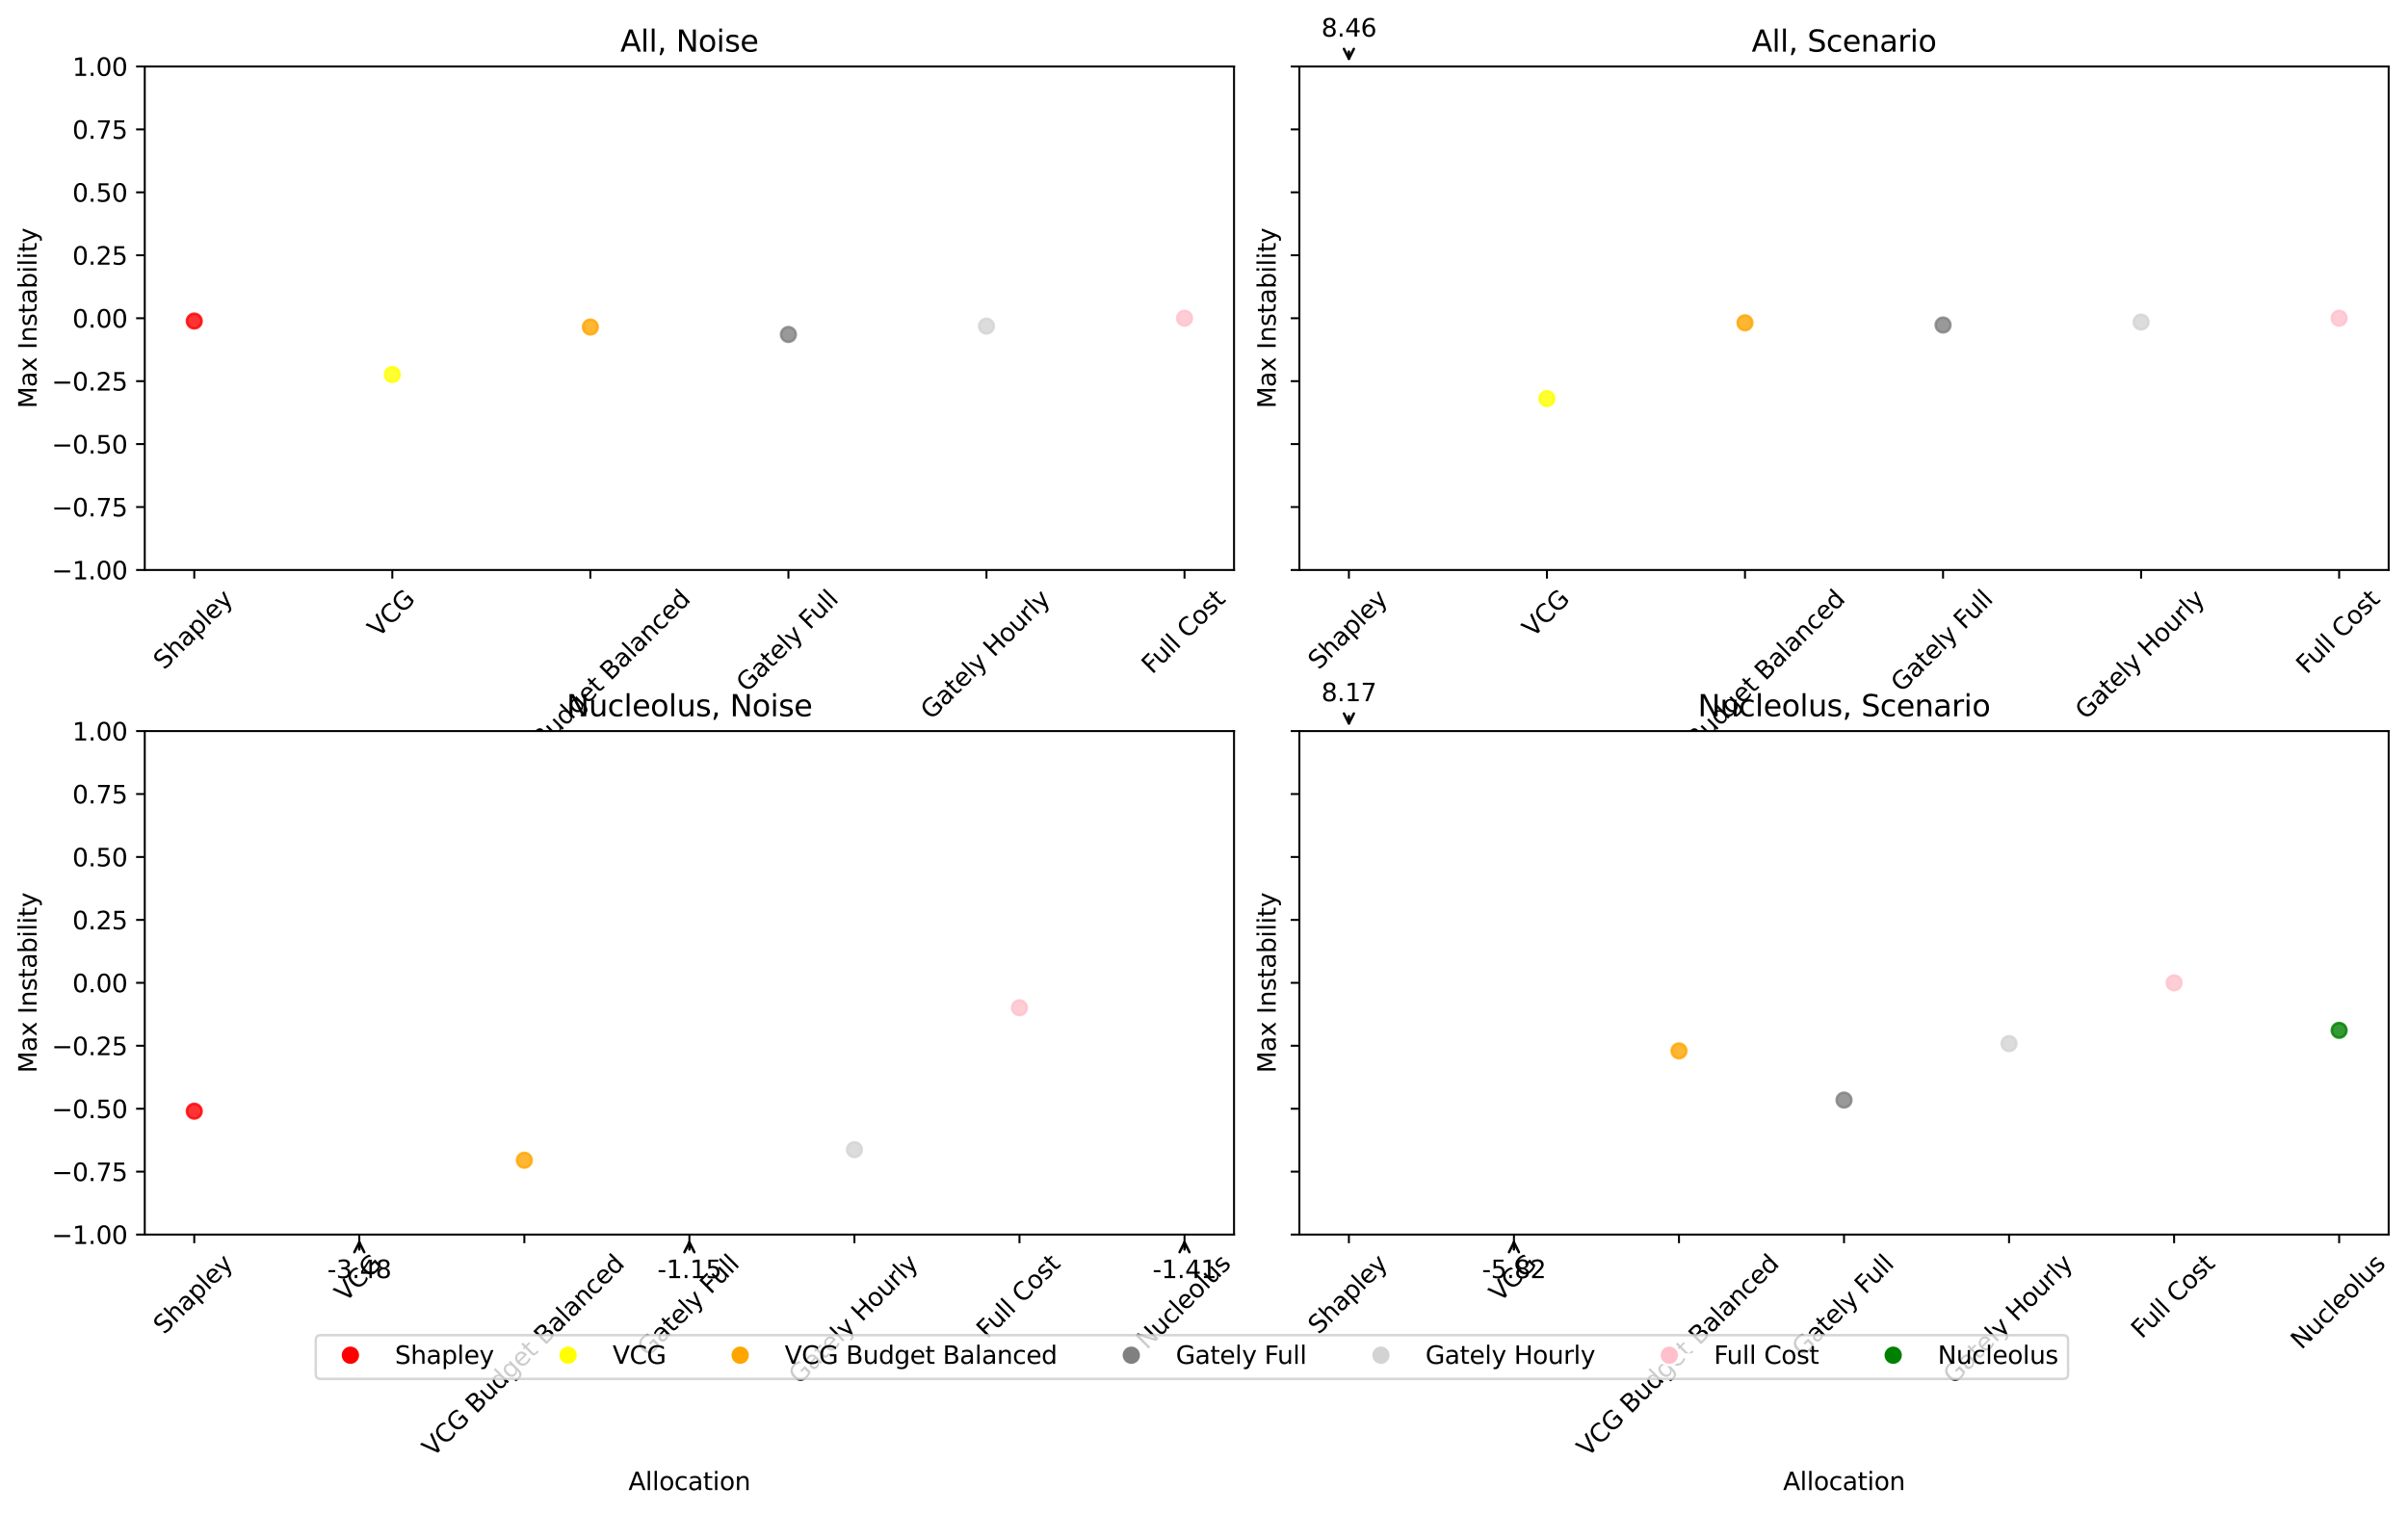 <?xml version="1.0" encoding="utf-8" standalone="no"?>
<!DOCTYPE svg PUBLIC "-//W3C//DTD SVG 1.1//EN"
  "http://www.w3.org/Graphics/SVG/1.1/DTD/svg11.dtd">
<svg xmlns:xlink="http://www.w3.org/1999/xlink" width="973.543pt" height="611.793pt" viewBox="0 0 973.543 611.793" xmlns="http://www.w3.org/2000/svg" version="1.1">
 <defs>
  <style type="text/css">*{stroke-linejoin: round; stroke-linecap: butt}</style>
 </defs>
 <g id="figure_1">
  <g id="patch_1">
   <path d="M 0 611.793 
L 973.543 611.793 
L 973.543 0 
L 0 0 
z
" style="fill: #ffffff"/>
  </g>
  <g id="axes_1">
   <g id="patch_2">
    <path d="M 58.523 230.464 
L 498.912 230.464 
L 498.912 26.878 
L 58.523 26.878 
z
" style="fill: #ffffff"/>
   </g>
   <g id="matplotlib.axis_1">
    <g id="xtick_1">
     <g id="line2d_1">
      <defs>
       <path id="m069a7dee76" d="M 0 0 
L 0 3.5 
" style="stroke: #000000; stroke-width: 0.8"/>
      </defs>
      <g>
       <use xlink:href="#m069a7dee76" x="78.541" y="230.464" style="stroke: #000000; stroke-width: 0.8"/>
      </g>
     </g>
     <g id="text_1">
      <!-- Shapley -->
      <g transform="translate(66.346 271.13) rotate(-45) scale(0.1 -0.1)">
       <defs>
        <path id="DejaVuSans-53" d="M 3425 4513 
L 3425 3897 
Q 3066 4069 2747 4153 
Q 2428 4238 2131 4238 
Q 1616 4238 1336 4038 
Q 1056 3838 1056 3469 
Q 1056 3159 1242 3001 
Q 1428 2844 1947 2747 
L 2328 2669 
Q 3034 2534 3370 2195 
Q 3706 1856 3706 1288 
Q 3706 609 3251 259 
Q 2797 -91 1919 -91 
Q 1588 -91 1214 -16 
Q 841 59 441 206 
L 441 856 
Q 825 641 1194 531 
Q 1563 422 1919 422 
Q 2459 422 2753 634 
Q 3047 847 3047 1241 
Q 3047 1584 2836 1778 
Q 2625 1972 2144 2069 
L 1759 2144 
Q 1053 2284 737 2584 
Q 422 2884 422 3419 
Q 422 4038 858 4394 
Q 1294 4750 2059 4750 
Q 2388 4750 2728 4690 
Q 3069 4631 3425 4513 
z
" transform="scale(0.016)"/>
        <path id="DejaVuSans-68" d="M 3513 2113 
L 3513 0 
L 2938 0 
L 2938 2094 
Q 2938 2591 2744 2837 
Q 2550 3084 2163 3084 
Q 1697 3084 1428 2787 
Q 1159 2491 1159 1978 
L 1159 0 
L 581 0 
L 581 4863 
L 1159 4863 
L 1159 2956 
Q 1366 3272 1645 3428 
Q 1925 3584 2291 3584 
Q 2894 3584 3203 3211 
Q 3513 2838 3513 2113 
z
" transform="scale(0.016)"/>
        <path id="DejaVuSans-61" d="M 2194 1759 
Q 1497 1759 1228 1600 
Q 959 1441 959 1056 
Q 959 750 1161 570 
Q 1363 391 1709 391 
Q 2188 391 2477 730 
Q 2766 1069 2766 1631 
L 2766 1759 
L 2194 1759 
z
M 3341 1997 
L 3341 0 
L 2766 0 
L 2766 531 
Q 2569 213 2275 61 
Q 1981 -91 1556 -91 
Q 1019 -91 701 211 
Q 384 513 384 1019 
Q 384 1609 779 1909 
Q 1175 2209 1959 2209 
L 2766 2209 
L 2766 2266 
Q 2766 2663 2505 2880 
Q 2244 3097 1772 3097 
Q 1472 3097 1187 3025 
Q 903 2953 641 2809 
L 641 3341 
Q 956 3463 1253 3523 
Q 1550 3584 1831 3584 
Q 2591 3584 2966 3190 
Q 3341 2797 3341 1997 
z
" transform="scale(0.016)"/>
        <path id="DejaVuSans-70" d="M 1159 525 
L 1159 -1331 
L 581 -1331 
L 581 3500 
L 1159 3500 
L 1159 2969 
Q 1341 3281 1617 3432 
Q 1894 3584 2278 3584 
Q 2916 3584 3314 3078 
Q 3713 2572 3713 1747 
Q 3713 922 3314 415 
Q 2916 -91 2278 -91 
Q 1894 -91 1617 61 
Q 1341 213 1159 525 
z
M 3116 1747 
Q 3116 2381 2855 2742 
Q 2594 3103 2138 3103 
Q 1681 3103 1420 2742 
Q 1159 2381 1159 1747 
Q 1159 1113 1420 752 
Q 1681 391 2138 391 
Q 2594 391 2855 752 
Q 3116 1113 3116 1747 
z
" transform="scale(0.016)"/>
        <path id="DejaVuSans-6c" d="M 603 4863 
L 1178 4863 
L 1178 0 
L 603 0 
L 603 4863 
z
" transform="scale(0.016)"/>
        <path id="DejaVuSans-65" d="M 3597 1894 
L 3597 1613 
L 953 1613 
Q 991 1019 1311 708 
Q 1631 397 2203 397 
Q 2534 397 2845 478 
Q 3156 559 3463 722 
L 3463 178 
Q 3153 47 2828 -22 
Q 2503 -91 2169 -91 
Q 1331 -91 842 396 
Q 353 884 353 1716 
Q 353 2575 817 3079 
Q 1281 3584 2069 3584 
Q 2775 3584 3186 3129 
Q 3597 2675 3597 1894 
z
M 3022 2063 
Q 3016 2534 2758 2815 
Q 2500 3097 2075 3097 
Q 1594 3097 1305 2825 
Q 1016 2553 972 2059 
L 3022 2063 
z
" transform="scale(0.016)"/>
        <path id="DejaVuSans-79" d="M 2059 -325 
Q 1816 -950 1584 -1140 
Q 1353 -1331 966 -1331 
L 506 -1331 
L 506 -850 
L 844 -850 
Q 1081 -850 1212 -737 
Q 1344 -625 1503 -206 
L 1606 56 
L 191 3500 
L 800 3500 
L 1894 763 
L 2988 3500 
L 3597 3500 
L 2059 -325 
z
" transform="scale(0.016)"/>
       </defs>
       <use xlink:href="#DejaVuSans-53"/>
       <use xlink:href="#DejaVuSans-68" x="63.477"/>
       <use xlink:href="#DejaVuSans-61" x="126.855"/>
       <use xlink:href="#DejaVuSans-70" x="188.135"/>
       <use xlink:href="#DejaVuSans-6c" x="251.611"/>
       <use xlink:href="#DejaVuSans-65" x="279.395"/>
       <use xlink:href="#DejaVuSans-79" x="340.918"/>
      </g>
     </g>
    </g>
    <g id="xtick_2">
     <g id="line2d_2">
      <g>
       <use xlink:href="#m069a7dee76" x="158.612" y="230.464" style="stroke: #000000; stroke-width: 0.8"/>
      </g>
     </g>
     <g id="text_2">
      <!-- VCG -->
      <g transform="translate(152.936 258.091) rotate(-45) scale(0.1 -0.1)">
       <defs>
        <path id="DejaVuSans-56" d="M 1831 0 
L 50 4666 
L 709 4666 
L 2188 738 
L 3669 4666 
L 4325 4666 
L 2547 0 
L 1831 0 
z
" transform="scale(0.016)"/>
        <path id="DejaVuSans-43" d="M 4122 4306 
L 4122 3641 
Q 3803 3938 3442 4084 
Q 3081 4231 2675 4231 
Q 1875 4231 1450 3742 
Q 1025 3253 1025 2328 
Q 1025 1406 1450 917 
Q 1875 428 2675 428 
Q 3081 428 3442 575 
Q 3803 722 4122 1019 
L 4122 359 
Q 3791 134 3420 21 
Q 3050 -91 2638 -91 
Q 1578 -91 968 557 
Q 359 1206 359 2328 
Q 359 3453 968 4101 
Q 1578 4750 2638 4750 
Q 3056 4750 3426 4639 
Q 3797 4528 4122 4306 
z
" transform="scale(0.016)"/>
        <path id="DejaVuSans-47" d="M 3809 666 
L 3809 1919 
L 2778 1919 
L 2778 2438 
L 4434 2438 
L 4434 434 
Q 4069 175 3628 42 
Q 3188 -91 2688 -91 
Q 1594 -91 976 548 
Q 359 1188 359 2328 
Q 359 3472 976 4111 
Q 1594 4750 2688 4750 
Q 3144 4750 3555 4637 
Q 3966 4525 4313 4306 
L 4313 3634 
Q 3963 3931 3569 4081 
Q 3175 4231 2741 4231 
Q 1884 4231 1454 3753 
Q 1025 3275 1025 2328 
Q 1025 1384 1454 906 
Q 1884 428 2741 428 
Q 3075 428 3337 486 
Q 3600 544 3809 666 
z
" transform="scale(0.016)"/>
       </defs>
       <use xlink:href="#DejaVuSans-56"/>
       <use xlink:href="#DejaVuSans-43" x="68.408"/>
       <use xlink:href="#DejaVuSans-47" x="138.232"/>
      </g>
     </g>
    </g>
    <g id="xtick_3">
     <g id="line2d_3">
      <g>
       <use xlink:href="#m069a7dee76" x="238.682" y="230.464" style="stroke: #000000; stroke-width: 0.8"/>
      </g>
     </g>
     <g id="text_3">
      <!-- VCG Budget Balanced -->
      <g transform="translate(201.697 320.711) rotate(-45) scale(0.1 -0.1)">
       <defs>
        <path id="DejaVuSans-20" transform="scale(0.016)"/>
        <path id="DejaVuSans-42" d="M 1259 2228 
L 1259 519 
L 2272 519 
Q 2781 519 3026 730 
Q 3272 941 3272 1375 
Q 3272 1813 3026 2020 
Q 2781 2228 2272 2228 
L 1259 2228 
z
M 1259 4147 
L 1259 2741 
L 2194 2741 
Q 2656 2741 2882 2914 
Q 3109 3088 3109 3444 
Q 3109 3797 2882 3972 
Q 2656 4147 2194 4147 
L 1259 4147 
z
M 628 4666 
L 2241 4666 
Q 2963 4666 3353 4366 
Q 3744 4066 3744 3513 
Q 3744 3084 3544 2831 
Q 3344 2578 2956 2516 
Q 3422 2416 3680 2098 
Q 3938 1781 3938 1306 
Q 3938 681 3513 340 
Q 3088 0 2303 0 
L 628 0 
L 628 4666 
z
" transform="scale(0.016)"/>
        <path id="DejaVuSans-75" d="M 544 1381 
L 544 3500 
L 1119 3500 
L 1119 1403 
Q 1119 906 1312 657 
Q 1506 409 1894 409 
Q 2359 409 2629 706 
Q 2900 1003 2900 1516 
L 2900 3500 
L 3475 3500 
L 3475 0 
L 2900 0 
L 2900 538 
Q 2691 219 2414 64 
Q 2138 -91 1772 -91 
Q 1169 -91 856 284 
Q 544 659 544 1381 
z
M 1991 3584 
L 1991 3584 
z
" transform="scale(0.016)"/>
        <path id="DejaVuSans-64" d="M 2906 2969 
L 2906 4863 
L 3481 4863 
L 3481 0 
L 2906 0 
L 2906 525 
Q 2725 213 2448 61 
Q 2172 -91 1784 -91 
Q 1150 -91 751 415 
Q 353 922 353 1747 
Q 353 2572 751 3078 
Q 1150 3584 1784 3584 
Q 2172 3584 2448 3432 
Q 2725 3281 2906 2969 
z
M 947 1747 
Q 947 1113 1208 752 
Q 1469 391 1925 391 
Q 2381 391 2643 752 
Q 2906 1113 2906 1747 
Q 2906 2381 2643 2742 
Q 2381 3103 1925 3103 
Q 1469 3103 1208 2742 
Q 947 2381 947 1747 
z
" transform="scale(0.016)"/>
        <path id="DejaVuSans-67" d="M 2906 1791 
Q 2906 2416 2648 2759 
Q 2391 3103 1925 3103 
Q 1463 3103 1205 2759 
Q 947 2416 947 1791 
Q 947 1169 1205 825 
Q 1463 481 1925 481 
Q 2391 481 2648 825 
Q 2906 1169 2906 1791 
z
M 3481 434 
Q 3481 -459 3084 -895 
Q 2688 -1331 1869 -1331 
Q 1566 -1331 1297 -1286 
Q 1028 -1241 775 -1147 
L 775 -588 
Q 1028 -725 1275 -790 
Q 1522 -856 1778 -856 
Q 2344 -856 2625 -561 
Q 2906 -266 2906 331 
L 2906 616 
Q 2728 306 2450 153 
Q 2172 0 1784 0 
Q 1141 0 747 490 
Q 353 981 353 1791 
Q 353 2603 747 3093 
Q 1141 3584 1784 3584 
Q 2172 3584 2450 3431 
Q 2728 3278 2906 2969 
L 2906 3500 
L 3481 3500 
L 3481 434 
z
" transform="scale(0.016)"/>
        <path id="DejaVuSans-74" d="M 1172 4494 
L 1172 3500 
L 2356 3500 
L 2356 3053 
L 1172 3053 
L 1172 1153 
Q 1172 725 1289 603 
Q 1406 481 1766 481 
L 2356 481 
L 2356 0 
L 1766 0 
Q 1100 0 847 248 
Q 594 497 594 1153 
L 594 3053 
L 172 3053 
L 172 3500 
L 594 3500 
L 594 4494 
L 1172 4494 
z
" transform="scale(0.016)"/>
        <path id="DejaVuSans-6e" d="M 3513 2113 
L 3513 0 
L 2938 0 
L 2938 2094 
Q 2938 2591 2744 2837 
Q 2550 3084 2163 3084 
Q 1697 3084 1428 2787 
Q 1159 2491 1159 1978 
L 1159 0 
L 581 0 
L 581 3500 
L 1159 3500 
L 1159 2956 
Q 1366 3272 1645 3428 
Q 1925 3584 2291 3584 
Q 2894 3584 3203 3211 
Q 3513 2838 3513 2113 
z
" transform="scale(0.016)"/>
        <path id="DejaVuSans-63" d="M 3122 3366 
L 3122 2828 
Q 2878 2963 2633 3030 
Q 2388 3097 2138 3097 
Q 1578 3097 1268 2742 
Q 959 2388 959 1747 
Q 959 1106 1268 751 
Q 1578 397 2138 397 
Q 2388 397 2633 464 
Q 2878 531 3122 666 
L 3122 134 
Q 2881 22 2623 -34 
Q 2366 -91 2075 -91 
Q 1284 -91 818 406 
Q 353 903 353 1747 
Q 353 2603 823 3093 
Q 1294 3584 2113 3584 
Q 2378 3584 2631 3529 
Q 2884 3475 3122 3366 
z
" transform="scale(0.016)"/>
       </defs>
       <use xlink:href="#DejaVuSans-56"/>
       <use xlink:href="#DejaVuSans-43" x="68.408"/>
       <use xlink:href="#DejaVuSans-47" x="138.232"/>
       <use xlink:href="#DejaVuSans-20" x="215.723"/>
       <use xlink:href="#DejaVuSans-42" x="247.51"/>
       <use xlink:href="#DejaVuSans-75" x="316.113"/>
       <use xlink:href="#DejaVuSans-64" x="379.492"/>
       <use xlink:href="#DejaVuSans-67" x="442.969"/>
       <use xlink:href="#DejaVuSans-65" x="506.445"/>
       <use xlink:href="#DejaVuSans-74" x="567.969"/>
       <use xlink:href="#DejaVuSans-20" x="607.178"/>
       <use xlink:href="#DejaVuSans-42" x="638.965"/>
       <use xlink:href="#DejaVuSans-61" x="707.568"/>
       <use xlink:href="#DejaVuSans-6c" x="768.848"/>
       <use xlink:href="#DejaVuSans-61" x="796.631"/>
       <use xlink:href="#DejaVuSans-6e" x="857.91"/>
       <use xlink:href="#DejaVuSans-63" x="921.289"/>
       <use xlink:href="#DejaVuSans-65" x="976.27"/>
       <use xlink:href="#DejaVuSans-64" x="1037.793"/>
      </g>
     </g>
    </g>
    <g id="xtick_4">
     <g id="line2d_4">
      <g>
       <use xlink:href="#m069a7dee76" x="318.753" y="230.464" style="stroke: #000000; stroke-width: 0.8"/>
      </g>
     </g>
     <g id="text_4">
      <!-- Gately Full -->
      <g transform="translate(301.994 280.258) rotate(-45) scale(0.1 -0.1)">
       <defs>
        <path id="DejaVuSans-46" d="M 628 4666 
L 3309 4666 
L 3309 4134 
L 1259 4134 
L 1259 2759 
L 3109 2759 
L 3109 2228 
L 1259 2228 
L 1259 0 
L 628 0 
L 628 4666 
z
" transform="scale(0.016)"/>
       </defs>
       <use xlink:href="#DejaVuSans-47"/>
       <use xlink:href="#DejaVuSans-61" x="77.49"/>
       <use xlink:href="#DejaVuSans-74" x="138.77"/>
       <use xlink:href="#DejaVuSans-65" x="177.979"/>
       <use xlink:href="#DejaVuSans-6c" x="239.502"/>
       <use xlink:href="#DejaVuSans-79" x="267.285"/>
       <use xlink:href="#DejaVuSans-20" x="326.465"/>
       <use xlink:href="#DejaVuSans-46" x="358.252"/>
       <use xlink:href="#DejaVuSans-75" x="410.271"/>
       <use xlink:href="#DejaVuSans-6c" x="473.65"/>
       <use xlink:href="#DejaVuSans-6c" x="501.434"/>
      </g>
     </g>
    </g>
    <g id="xtick_5">
     <g id="line2d_5">
      <g>
       <use xlink:href="#m069a7dee76" x="398.824" y="230.464" style="stroke: #000000; stroke-width: 0.8"/>
      </g>
     </g>
     <g id="text_5">
      <!-- Gately Hourly -->
      <g transform="translate(376.518 291.351) rotate(-45) scale(0.1 -0.1)">
       <defs>
        <path id="DejaVuSans-48" d="M 628 4666 
L 1259 4666 
L 1259 2753 
L 3553 2753 
L 3553 4666 
L 4184 4666 
L 4184 0 
L 3553 0 
L 3553 2222 
L 1259 2222 
L 1259 0 
L 628 0 
L 628 4666 
z
" transform="scale(0.016)"/>
        <path id="DejaVuSans-6f" d="M 1959 3097 
Q 1497 3097 1228 2736 
Q 959 2375 959 1747 
Q 959 1119 1226 758 
Q 1494 397 1959 397 
Q 2419 397 2687 759 
Q 2956 1122 2956 1747 
Q 2956 2369 2687 2733 
Q 2419 3097 1959 3097 
z
M 1959 3584 
Q 2709 3584 3137 3096 
Q 3566 2609 3566 1747 
Q 3566 888 3137 398 
Q 2709 -91 1959 -91 
Q 1206 -91 779 398 
Q 353 888 353 1747 
Q 353 2609 779 3096 
Q 1206 3584 1959 3584 
z
" transform="scale(0.016)"/>
        <path id="DejaVuSans-72" d="M 2631 2963 
Q 2534 3019 2420 3045 
Q 2306 3072 2169 3072 
Q 1681 3072 1420 2755 
Q 1159 2438 1159 1844 
L 1159 0 
L 581 0 
L 581 3500 
L 1159 3500 
L 1159 2956 
Q 1341 3275 1631 3429 
Q 1922 3584 2338 3584 
Q 2397 3584 2469 3576 
Q 2541 3569 2628 3553 
L 2631 2963 
z
" transform="scale(0.016)"/>
       </defs>
       <use xlink:href="#DejaVuSans-47"/>
       <use xlink:href="#DejaVuSans-61" x="77.49"/>
       <use xlink:href="#DejaVuSans-74" x="138.77"/>
       <use xlink:href="#DejaVuSans-65" x="177.979"/>
       <use xlink:href="#DejaVuSans-6c" x="239.502"/>
       <use xlink:href="#DejaVuSans-79" x="267.285"/>
       <use xlink:href="#DejaVuSans-20" x="326.465"/>
       <use xlink:href="#DejaVuSans-48" x="358.252"/>
       <use xlink:href="#DejaVuSans-6f" x="433.447"/>
       <use xlink:href="#DejaVuSans-75" x="494.629"/>
       <use xlink:href="#DejaVuSans-72" x="558.008"/>
       <use xlink:href="#DejaVuSans-6c" x="599.121"/>
       <use xlink:href="#DejaVuSans-79" x="626.904"/>
      </g>
     </g>
    </g>
    <g id="xtick_6">
     <g id="line2d_6">
      <g>
       <use xlink:href="#m069a7dee76" x="478.894" y="230.464" style="stroke: #000000; stroke-width: 0.8"/>
      </g>
     </g>
     <g id="text_6">
      <!-- Full Cost -->
      <g transform="translate(465.818 272.893) rotate(-45) scale(0.1 -0.1)">
       <defs>
        <path id="DejaVuSans-73" d="M 2834 3397 
L 2834 2853 
Q 2591 2978 2328 3040 
Q 2066 3103 1784 3103 
Q 1356 3103 1142 2972 
Q 928 2841 928 2578 
Q 928 2378 1081 2264 
Q 1234 2150 1697 2047 
L 1894 2003 
Q 2506 1872 2764 1633 
Q 3022 1394 3022 966 
Q 3022 478 2636 193 
Q 2250 -91 1575 -91 
Q 1294 -91 989 -36 
Q 684 19 347 128 
L 347 722 
Q 666 556 975 473 
Q 1284 391 1588 391 
Q 1994 391 2212 530 
Q 2431 669 2431 922 
Q 2431 1156 2273 1281 
Q 2116 1406 1581 1522 
L 1381 1569 
Q 847 1681 609 1914 
Q 372 2147 372 2553 
Q 372 3047 722 3315 
Q 1072 3584 1716 3584 
Q 2034 3584 2315 3537 
Q 2597 3491 2834 3397 
z
" transform="scale(0.016)"/>
       </defs>
       <use xlink:href="#DejaVuSans-46"/>
       <use xlink:href="#DejaVuSans-75" x="52.02"/>
       <use xlink:href="#DejaVuSans-6c" x="115.398"/>
       <use xlink:href="#DejaVuSans-6c" x="143.182"/>
       <use xlink:href="#DejaVuSans-20" x="170.965"/>
       <use xlink:href="#DejaVuSans-43" x="202.752"/>
       <use xlink:href="#DejaVuSans-6f" x="272.576"/>
       <use xlink:href="#DejaVuSans-73" x="333.758"/>
       <use xlink:href="#DejaVuSans-74" x="385.857"/>
      </g>
     </g>
    </g>
    <g id="text_7">
     <!-- Allocation -->
     <g transform="translate(254.069 333.78) scale(0.1 -0.1)">
      <defs>
       <path id="DejaVuSans-41" d="M 2188 4044 
L 1331 1722 
L 3047 1722 
L 2188 4044 
z
M 1831 4666 
L 2547 4666 
L 4325 0 
L 3669 0 
L 3244 1197 
L 1141 1197 
L 716 0 
L 50 0 
L 1831 4666 
z
" transform="scale(0.016)"/>
       <path id="DejaVuSans-69" d="M 603 3500 
L 1178 3500 
L 1178 0 
L 603 0 
L 603 3500 
z
M 603 4863 
L 1178 4863 
L 1178 4134 
L 603 4134 
L 603 4863 
z
" transform="scale(0.016)"/>
      </defs>
      <use xlink:href="#DejaVuSans-41"/>
      <use xlink:href="#DejaVuSans-6c" x="68.408"/>
      <use xlink:href="#DejaVuSans-6c" x="96.191"/>
      <use xlink:href="#DejaVuSans-6f" x="123.975"/>
      <use xlink:href="#DejaVuSans-63" x="185.156"/>
      <use xlink:href="#DejaVuSans-61" x="240.137"/>
      <use xlink:href="#DejaVuSans-74" x="301.416"/>
      <use xlink:href="#DejaVuSans-69" x="340.625"/>
      <use xlink:href="#DejaVuSans-6f" x="368.408"/>
      <use xlink:href="#DejaVuSans-6e" x="429.59"/>
     </g>
    </g>
   </g>
   <g id="matplotlib.axis_2">
    <g id="ytick_1">
     <g id="line2d_7">
      <defs>
       <path id="m22c35fc444" d="M 0 0 
L -3.5 0 
" style="stroke: #000000; stroke-width: 0.8"/>
      </defs>
      <g>
       <use xlink:href="#m22c35fc444" x="58.523" y="230.464" style="stroke: #000000; stroke-width: 0.8"/>
      </g>
     </g>
     <g id="text_8">
      <!-- −1.00 -->
      <g transform="translate(20.878 234.264) scale(0.1 -0.1)">
       <defs>
        <path id="DejaVuSans-2212" d="M 678 2272 
L 4684 2272 
L 4684 1741 
L 678 1741 
L 678 2272 
z
" transform="scale(0.016)"/>
        <path id="DejaVuSans-31" d="M 794 531 
L 1825 531 
L 1825 4091 
L 703 3866 
L 703 4441 
L 1819 4666 
L 2450 4666 
L 2450 531 
L 3481 531 
L 3481 0 
L 794 0 
L 794 531 
z
" transform="scale(0.016)"/>
        <path id="DejaVuSans-2e" d="M 684 794 
L 1344 794 
L 1344 0 
L 684 0 
L 684 794 
z
" transform="scale(0.016)"/>
        <path id="DejaVuSans-30" d="M 2034 4250 
Q 1547 4250 1301 3770 
Q 1056 3291 1056 2328 
Q 1056 1369 1301 889 
Q 1547 409 2034 409 
Q 2525 409 2770 889 
Q 3016 1369 3016 2328 
Q 3016 3291 2770 3770 
Q 2525 4250 2034 4250 
z
M 2034 4750 
Q 2819 4750 3233 4129 
Q 3647 3509 3647 2328 
Q 3647 1150 3233 529 
Q 2819 -91 2034 -91 
Q 1250 -91 836 529 
Q 422 1150 422 2328 
Q 422 3509 836 4129 
Q 1250 4750 2034 4750 
z
" transform="scale(0.016)"/>
       </defs>
       <use xlink:href="#DejaVuSans-2212"/>
       <use xlink:href="#DejaVuSans-31" x="83.789"/>
       <use xlink:href="#DejaVuSans-2e" x="147.412"/>
       <use xlink:href="#DejaVuSans-30" x="179.199"/>
       <use xlink:href="#DejaVuSans-30" x="242.822"/>
      </g>
     </g>
    </g>
    <g id="ytick_2">
     <g id="line2d_8">
      <g>
       <use xlink:href="#m22c35fc444" x="58.523" y="205.016" style="stroke: #000000; stroke-width: 0.8"/>
      </g>
     </g>
     <g id="text_9">
      <!-- −0.75 -->
      <g transform="translate(20.878 208.815) scale(0.1 -0.1)">
       <defs>
        <path id="DejaVuSans-37" d="M 525 4666 
L 3525 4666 
L 3525 4397 
L 1831 0 
L 1172 0 
L 2766 4134 
L 525 4134 
L 525 4666 
z
" transform="scale(0.016)"/>
        <path id="DejaVuSans-35" d="M 691 4666 
L 3169 4666 
L 3169 4134 
L 1269 4134 
L 1269 2991 
Q 1406 3038 1543 3061 
Q 1681 3084 1819 3084 
Q 2600 3084 3056 2656 
Q 3513 2228 3513 1497 
Q 3513 744 3044 326 
Q 2575 -91 1722 -91 
Q 1428 -91 1123 -41 
Q 819 9 494 109 
L 494 744 
Q 775 591 1075 516 
Q 1375 441 1709 441 
Q 2250 441 2565 725 
Q 2881 1009 2881 1497 
Q 2881 1984 2565 2268 
Q 2250 2553 1709 2553 
Q 1456 2553 1204 2497 
Q 953 2441 691 2322 
L 691 4666 
z
" transform="scale(0.016)"/>
       </defs>
       <use xlink:href="#DejaVuSans-2212"/>
       <use xlink:href="#DejaVuSans-30" x="83.789"/>
       <use xlink:href="#DejaVuSans-2e" x="147.412"/>
       <use xlink:href="#DejaVuSans-37" x="179.199"/>
       <use xlink:href="#DejaVuSans-35" x="242.822"/>
      </g>
     </g>
    </g>
    <g id="ytick_3">
     <g id="line2d_9">
      <g>
       <use xlink:href="#m22c35fc444" x="58.523" y="179.568" style="stroke: #000000; stroke-width: 0.8"/>
      </g>
     </g>
     <g id="text_10">
      <!-- −0.50 -->
      <g transform="translate(20.878 183.367) scale(0.1 -0.1)">
       <use xlink:href="#DejaVuSans-2212"/>
       <use xlink:href="#DejaVuSans-30" x="83.789"/>
       <use xlink:href="#DejaVuSans-2e" x="147.412"/>
       <use xlink:href="#DejaVuSans-35" x="179.199"/>
       <use xlink:href="#DejaVuSans-30" x="242.822"/>
      </g>
     </g>
    </g>
    <g id="ytick_4">
     <g id="line2d_10">
      <g>
       <use xlink:href="#m22c35fc444" x="58.523" y="154.12" style="stroke: #000000; stroke-width: 0.8"/>
      </g>
     </g>
     <g id="text_11">
      <!-- −0.25 -->
      <g transform="translate(20.878 157.919) scale(0.1 -0.1)">
       <defs>
        <path id="DejaVuSans-32" d="M 1228 531 
L 3431 531 
L 3431 0 
L 469 0 
L 469 531 
Q 828 903 1448 1529 
Q 2069 2156 2228 2338 
Q 2531 2678 2651 2914 
Q 2772 3150 2772 3378 
Q 2772 3750 2511 3984 
Q 2250 4219 1831 4219 
Q 1534 4219 1204 4116 
Q 875 4013 500 3803 
L 500 4441 
Q 881 4594 1212 4672 
Q 1544 4750 1819 4750 
Q 2544 4750 2975 4387 
Q 3406 4025 3406 3419 
Q 3406 3131 3298 2873 
Q 3191 2616 2906 2266 
Q 2828 2175 2409 1742 
Q 1991 1309 1228 531 
z
" transform="scale(0.016)"/>
       </defs>
       <use xlink:href="#DejaVuSans-2212"/>
       <use xlink:href="#DejaVuSans-30" x="83.789"/>
       <use xlink:href="#DejaVuSans-2e" x="147.412"/>
       <use xlink:href="#DejaVuSans-32" x="179.199"/>
       <use xlink:href="#DejaVuSans-35" x="242.822"/>
      </g>
     </g>
    </g>
    <g id="ytick_5">
     <g id="line2d_11">
      <g>
       <use xlink:href="#m22c35fc444" x="58.523" y="128.671" style="stroke: #000000; stroke-width: 0.8"/>
      </g>
     </g>
     <g id="text_12">
      <!-- 0.00 -->
      <g transform="translate(29.258 132.47) scale(0.1 -0.1)">
       <use xlink:href="#DejaVuSans-30"/>
       <use xlink:href="#DejaVuSans-2e" x="63.623"/>
       <use xlink:href="#DejaVuSans-30" x="95.41"/>
       <use xlink:href="#DejaVuSans-30" x="159.033"/>
      </g>
     </g>
    </g>
    <g id="ytick_6">
     <g id="line2d_12">
      <g>
       <use xlink:href="#m22c35fc444" x="58.523" y="103.223" style="stroke: #000000; stroke-width: 0.8"/>
      </g>
     </g>
     <g id="text_13">
      <!-- 0.25 -->
      <g transform="translate(29.258 107.022) scale(0.1 -0.1)">
       <use xlink:href="#DejaVuSans-30"/>
       <use xlink:href="#DejaVuSans-2e" x="63.623"/>
       <use xlink:href="#DejaVuSans-32" x="95.41"/>
       <use xlink:href="#DejaVuSans-35" x="159.033"/>
      </g>
     </g>
    </g>
    <g id="ytick_7">
     <g id="line2d_13">
      <g>
       <use xlink:href="#m22c35fc444" x="58.523" y="77.775" style="stroke: #000000; stroke-width: 0.8"/>
      </g>
     </g>
     <g id="text_14">
      <!-- 0.50 -->
      <g transform="translate(29.258 81.574) scale(0.1 -0.1)">
       <use xlink:href="#DejaVuSans-30"/>
       <use xlink:href="#DejaVuSans-2e" x="63.623"/>
       <use xlink:href="#DejaVuSans-35" x="95.41"/>
       <use xlink:href="#DejaVuSans-30" x="159.033"/>
      </g>
     </g>
    </g>
    <g id="ytick_8">
     <g id="line2d_14">
      <g>
       <use xlink:href="#m22c35fc444" x="58.523" y="52.326" style="stroke: #000000; stroke-width: 0.8"/>
      </g>
     </g>
     <g id="text_15">
      <!-- 0.75 -->
      <g transform="translate(29.258 56.126) scale(0.1 -0.1)">
       <use xlink:href="#DejaVuSans-30"/>
       <use xlink:href="#DejaVuSans-2e" x="63.623"/>
       <use xlink:href="#DejaVuSans-37" x="95.41"/>
       <use xlink:href="#DejaVuSans-35" x="159.033"/>
      </g>
     </g>
    </g>
    <g id="ytick_9">
     <g id="line2d_15">
      <g>
       <use xlink:href="#m22c35fc444" x="58.523" y="26.878" style="stroke: #000000; stroke-width: 0.8"/>
      </g>
     </g>
     <g id="text_16">
      <!-- 1.00 -->
      <g transform="translate(29.258 30.677) scale(0.1 -0.1)">
       <use xlink:href="#DejaVuSans-31"/>
       <use xlink:href="#DejaVuSans-2e" x="63.623"/>
       <use xlink:href="#DejaVuSans-30" x="95.41"/>
       <use xlink:href="#DejaVuSans-30" x="159.033"/>
      </g>
     </g>
    </g>
    <g id="text_17">
     <!-- Max Instability -->
     <g transform="translate(14.798 165.131) rotate(-90) scale(0.1 -0.1)">
      <defs>
       <path id="DejaVuSans-4d" d="M 628 4666 
L 1569 4666 
L 2759 1491 
L 3956 4666 
L 4897 4666 
L 4897 0 
L 4281 0 
L 4281 4097 
L 3078 897 
L 2444 897 
L 1241 4097 
L 1241 0 
L 628 0 
L 628 4666 
z
" transform="scale(0.016)"/>
       <path id="DejaVuSans-78" d="M 3513 3500 
L 2247 1797 
L 3578 0 
L 2900 0 
L 1881 1375 
L 863 0 
L 184 0 
L 1544 1831 
L 300 3500 
L 978 3500 
L 1906 2253 
L 2834 3500 
L 3513 3500 
z
" transform="scale(0.016)"/>
       <path id="DejaVuSans-49" d="M 628 4666 
L 1259 4666 
L 1259 0 
L 628 0 
L 628 4666 
z
" transform="scale(0.016)"/>
       <path id="DejaVuSans-62" d="M 3116 1747 
Q 3116 2381 2855 2742 
Q 2594 3103 2138 3103 
Q 1681 3103 1420 2742 
Q 1159 2381 1159 1747 
Q 1159 1113 1420 752 
Q 1681 391 2138 391 
Q 2594 391 2855 752 
Q 3116 1113 3116 1747 
z
M 1159 2969 
Q 1341 3281 1617 3432 
Q 1894 3584 2278 3584 
Q 2916 3584 3314 3078 
Q 3713 2572 3713 1747 
Q 3713 922 3314 415 
Q 2916 -91 2278 -91 
Q 1894 -91 1617 61 
Q 1341 213 1159 525 
L 1159 0 
L 581 0 
L 581 4863 
L 1159 4863 
L 1159 2969 
z
" transform="scale(0.016)"/>
      </defs>
      <use xlink:href="#DejaVuSans-4d"/>
      <use xlink:href="#DejaVuSans-61" x="86.279"/>
      <use xlink:href="#DejaVuSans-78" x="147.559"/>
      <use xlink:href="#DejaVuSans-20" x="206.738"/>
      <use xlink:href="#DejaVuSans-49" x="238.525"/>
      <use xlink:href="#DejaVuSans-6e" x="268.018"/>
      <use xlink:href="#DejaVuSans-73" x="331.396"/>
      <use xlink:href="#DejaVuSans-74" x="383.496"/>
      <use xlink:href="#DejaVuSans-61" x="422.705"/>
      <use xlink:href="#DejaVuSans-62" x="483.984"/>
      <use xlink:href="#DejaVuSans-69" x="547.461"/>
      <use xlink:href="#DejaVuSans-6c" x="575.244"/>
      <use xlink:href="#DejaVuSans-69" x="603.027"/>
      <use xlink:href="#DejaVuSans-74" x="630.811"/>
      <use xlink:href="#DejaVuSans-79" x="670.02"/>
     </g>
    </g>
   </g>
   <g id="PathCollection_1">
    <defs>
     <path id="C0_0_f557515b7d" d="M 0 3 
C 0.796 3 1.559 2.684 2.121 2.121 
C 2.684 1.559 3 0.796 3 -0 
C 3 -0.796 2.684 -1.559 2.121 -2.121 
C 1.559 -2.684 0.796 -3 0 -3 
C -0.796 -3 -1.559 -2.684 -2.121 -2.121 
C -2.684 -1.559 -3 -0.796 -3 0 
C -3 0.796 -2.684 1.559 -2.121 2.121 
C -1.559 2.684 -0.796 3 0 3 
z
"/>
    </defs>
    <g clip-path="url(#pf3f4586afa)">
     <use xlink:href="#C0_0_f557515b7d" x="78.541" y="129.813" style="fill: #ff0000; fill-opacity: 0.8; stroke: #ff0000; stroke-opacity: 0.8"/>
    </g>
    <g clip-path="url(#pf3f4586afa)">
     <use xlink:href="#C0_0_f557515b7d" x="158.612" y="151.425" style="fill: #ffff00; fill-opacity: 0.8; stroke: #ffff00; stroke-opacity: 0.8"/>
    </g>
    <g clip-path="url(#pf3f4586afa)">
     <use xlink:href="#C0_0_f557515b7d" x="238.682" y="132.24" style="fill: #ffa500; fill-opacity: 0.8; stroke: #ffa500; stroke-opacity: 0.8"/>
    </g>
    <g clip-path="url(#pf3f4586afa)">
     <use xlink:href="#C0_0_f557515b7d" x="318.753" y="135.243" style="fill: #808080; fill-opacity: 0.8; stroke: #808080; stroke-opacity: 0.8"/>
    </g>
    <g clip-path="url(#pf3f4586afa)">
     <use xlink:href="#C0_0_f557515b7d" x="398.824" y="131.865" style="fill: #d3d3d3; fill-opacity: 0.8; stroke: #d3d3d3; stroke-opacity: 0.8"/>
    </g>
    <g clip-path="url(#pf3f4586afa)">
     <use xlink:href="#C0_0_f557515b7d" x="478.894" y="128.671" style="fill: #ffc0cb; fill-opacity: 0.8; stroke: #ffc0cb; stroke-opacity: 0.8"/>
    </g>
   </g>
   <g id="patch_3">
    <path d="M 58.523 230.464 
L 58.523 26.878 
" style="fill: none; stroke: #000000; stroke-width: 0.8; stroke-linejoin: miter; stroke-linecap: square"/>
   </g>
   <g id="patch_4">
    <path d="M 498.912 230.464 
L 498.912 26.878 
" style="fill: none; stroke: #000000; stroke-width: 0.8; stroke-linejoin: miter; stroke-linecap: square"/>
   </g>
   <g id="patch_5">
    <path d="M 58.523 230.464 
L 498.912 230.464 
" style="fill: none; stroke: #000000; stroke-width: 0.8; stroke-linejoin: miter; stroke-linecap: square"/>
   </g>
   <g id="patch_6">
    <path d="M 58.523 26.878 
L 498.912 26.878 
" style="fill: none; stroke: #000000; stroke-width: 0.8; stroke-linejoin: miter; stroke-linecap: square"/>
   </g>
   <g id="text_18">
    <!-- All, Noise -->
    <g transform="translate(250.821 20.878) scale(0.12 -0.12)">
     <defs>
      <path id="DejaVuSans-2c" d="M 750 794 
L 1409 794 
L 1409 256 
L 897 -744 
L 494 -744 
L 750 256 
L 750 794 
z
" transform="scale(0.016)"/>
      <path id="DejaVuSans-4e" d="M 628 4666 
L 1478 4666 
L 3547 763 
L 3547 4666 
L 4159 4666 
L 4159 0 
L 3309 0 
L 1241 3903 
L 1241 0 
L 628 0 
L 628 4666 
z
" transform="scale(0.016)"/>
     </defs>
     <use xlink:href="#DejaVuSans-41"/>
     <use xlink:href="#DejaVuSans-6c" x="68.408"/>
     <use xlink:href="#DejaVuSans-6c" x="96.191"/>
     <use xlink:href="#DejaVuSans-2c" x="123.975"/>
     <use xlink:href="#DejaVuSans-20" x="155.762"/>
     <use xlink:href="#DejaVuSans-4e" x="187.549"/>
     <use xlink:href="#DejaVuSans-6f" x="262.354"/>
     <use xlink:href="#DejaVuSans-69" x="323.535"/>
     <use xlink:href="#DejaVuSans-73" x="351.318"/>
     <use xlink:href="#DejaVuSans-65" x="403.418"/>
    </g>
   </g>
  </g>
  <g id="axes_2">
   <g id="patch_7">
    <path d="M 525.335 230.464 
L 965.723 230.464 
L 965.723 26.878 
L 525.335 26.878 
z
" style="fill: #ffffff"/>
   </g>
   <g id="matplotlib.axis_3">
    <g id="xtick_7">
     <g id="line2d_16">
      <g>
       <use xlink:href="#m069a7dee76" x="545.353" y="230.464" style="stroke: #000000; stroke-width: 0.8"/>
      </g>
     </g>
     <g id="text_19">
      <!-- Shapley -->
      <g transform="translate(533.157 271.13) rotate(-45) scale(0.1 -0.1)">
       <use xlink:href="#DejaVuSans-53"/>
       <use xlink:href="#DejaVuSans-68" x="63.477"/>
       <use xlink:href="#DejaVuSans-61" x="126.855"/>
       <use xlink:href="#DejaVuSans-70" x="188.135"/>
       <use xlink:href="#DejaVuSans-6c" x="251.611"/>
       <use xlink:href="#DejaVuSans-65" x="279.395"/>
       <use xlink:href="#DejaVuSans-79" x="340.918"/>
      </g>
     </g>
    </g>
    <g id="xtick_8">
     <g id="line2d_17">
      <g>
       <use xlink:href="#m069a7dee76" x="625.423" y="230.464" style="stroke: #000000; stroke-width: 0.8"/>
      </g>
     </g>
     <g id="text_20">
      <!-- VCG -->
      <g transform="translate(619.748 258.091) rotate(-45) scale(0.1 -0.1)">
       <use xlink:href="#DejaVuSans-56"/>
       <use xlink:href="#DejaVuSans-43" x="68.408"/>
       <use xlink:href="#DejaVuSans-47" x="138.232"/>
      </g>
     </g>
    </g>
    <g id="xtick_9">
     <g id="line2d_18">
      <g>
       <use xlink:href="#m069a7dee76" x="705.494" y="230.464" style="stroke: #000000; stroke-width: 0.8"/>
      </g>
     </g>
     <g id="text_21">
      <!-- VCG Budget Balanced -->
      <g transform="translate(668.508 320.711) rotate(-45) scale(0.1 -0.1)">
       <use xlink:href="#DejaVuSans-56"/>
       <use xlink:href="#DejaVuSans-43" x="68.408"/>
       <use xlink:href="#DejaVuSans-47" x="138.232"/>
       <use xlink:href="#DejaVuSans-20" x="215.723"/>
       <use xlink:href="#DejaVuSans-42" x="247.51"/>
       <use xlink:href="#DejaVuSans-75" x="316.113"/>
       <use xlink:href="#DejaVuSans-64" x="379.492"/>
       <use xlink:href="#DejaVuSans-67" x="442.969"/>
       <use xlink:href="#DejaVuSans-65" x="506.445"/>
       <use xlink:href="#DejaVuSans-74" x="567.969"/>
       <use xlink:href="#DejaVuSans-20" x="607.178"/>
       <use xlink:href="#DejaVuSans-42" x="638.965"/>
       <use xlink:href="#DejaVuSans-61" x="707.568"/>
       <use xlink:href="#DejaVuSans-6c" x="768.848"/>
       <use xlink:href="#DejaVuSans-61" x="796.631"/>
       <use xlink:href="#DejaVuSans-6e" x="857.91"/>
       <use xlink:href="#DejaVuSans-63" x="921.289"/>
       <use xlink:href="#DejaVuSans-65" x="976.27"/>
       <use xlink:href="#DejaVuSans-64" x="1037.793"/>
      </g>
     </g>
    </g>
    <g id="xtick_10">
     <g id="line2d_19">
      <g>
       <use xlink:href="#m069a7dee76" x="785.565" y="230.464" style="stroke: #000000; stroke-width: 0.8"/>
      </g>
     </g>
     <g id="text_22">
      <!-- Gately Full -->
      <g transform="translate(768.806 280.258) rotate(-45) scale(0.1 -0.1)">
       <use xlink:href="#DejaVuSans-47"/>
       <use xlink:href="#DejaVuSans-61" x="77.49"/>
       <use xlink:href="#DejaVuSans-74" x="138.77"/>
       <use xlink:href="#DejaVuSans-65" x="177.979"/>
       <use xlink:href="#DejaVuSans-6c" x="239.502"/>
       <use xlink:href="#DejaVuSans-79" x="267.285"/>
       <use xlink:href="#DejaVuSans-20" x="326.465"/>
       <use xlink:href="#DejaVuSans-46" x="358.252"/>
       <use xlink:href="#DejaVuSans-75" x="410.271"/>
       <use xlink:href="#DejaVuSans-6c" x="473.65"/>
       <use xlink:href="#DejaVuSans-6c" x="501.434"/>
      </g>
     </g>
    </g>
    <g id="xtick_11">
     <g id="line2d_20">
      <g>
       <use xlink:href="#m069a7dee76" x="865.635" y="230.464" style="stroke: #000000; stroke-width: 0.8"/>
      </g>
     </g>
     <g id="text_23">
      <!-- Gately Hourly -->
      <g transform="translate(843.329 291.351) rotate(-45) scale(0.1 -0.1)">
       <use xlink:href="#DejaVuSans-47"/>
       <use xlink:href="#DejaVuSans-61" x="77.49"/>
       <use xlink:href="#DejaVuSans-74" x="138.77"/>
       <use xlink:href="#DejaVuSans-65" x="177.979"/>
       <use xlink:href="#DejaVuSans-6c" x="239.502"/>
       <use xlink:href="#DejaVuSans-79" x="267.285"/>
       <use xlink:href="#DejaVuSans-20" x="326.465"/>
       <use xlink:href="#DejaVuSans-48" x="358.252"/>
       <use xlink:href="#DejaVuSans-6f" x="433.447"/>
       <use xlink:href="#DejaVuSans-75" x="494.629"/>
       <use xlink:href="#DejaVuSans-72" x="558.008"/>
       <use xlink:href="#DejaVuSans-6c" x="599.121"/>
       <use xlink:href="#DejaVuSans-79" x="626.904"/>
      </g>
     </g>
    </g>
    <g id="xtick_12">
     <g id="line2d_21">
      <g>
       <use xlink:href="#m069a7dee76" x="945.706" y="230.464" style="stroke: #000000; stroke-width: 0.8"/>
      </g>
     </g>
     <g id="text_24">
      <!-- Full Cost -->
      <g transform="translate(932.629 272.893) rotate(-45) scale(0.1 -0.1)">
       <use xlink:href="#DejaVuSans-46"/>
       <use xlink:href="#DejaVuSans-75" x="52.02"/>
       <use xlink:href="#DejaVuSans-6c" x="115.398"/>
       <use xlink:href="#DejaVuSans-6c" x="143.182"/>
       <use xlink:href="#DejaVuSans-20" x="170.965"/>
       <use xlink:href="#DejaVuSans-43" x="202.752"/>
       <use xlink:href="#DejaVuSans-6f" x="272.576"/>
       <use xlink:href="#DejaVuSans-73" x="333.758"/>
       <use xlink:href="#DejaVuSans-74" x="385.857"/>
      </g>
     </g>
    </g>
    <g id="text_25">
     <!-- Allocation -->
     <g transform="translate(720.881 333.78) scale(0.1 -0.1)">
      <use xlink:href="#DejaVuSans-41"/>
      <use xlink:href="#DejaVuSans-6c" x="68.408"/>
      <use xlink:href="#DejaVuSans-6c" x="96.191"/>
      <use xlink:href="#DejaVuSans-6f" x="123.975"/>
      <use xlink:href="#DejaVuSans-63" x="185.156"/>
      <use xlink:href="#DejaVuSans-61" x="240.137"/>
      <use xlink:href="#DejaVuSans-74" x="301.416"/>
      <use xlink:href="#DejaVuSans-69" x="340.625"/>
      <use xlink:href="#DejaVuSans-6f" x="368.408"/>
      <use xlink:href="#DejaVuSans-6e" x="429.59"/>
     </g>
    </g>
   </g>
   <g id="matplotlib.axis_4">
    <g id="ytick_10">
     <g id="line2d_22">
      <g>
       <use xlink:href="#m22c35fc444" x="525.335" y="230.464" style="stroke: #000000; stroke-width: 0.8"/>
      </g>
     </g>
    </g>
    <g id="ytick_11">
     <g id="line2d_23">
      <g>
       <use xlink:href="#m22c35fc444" x="525.335" y="205.016" style="stroke: #000000; stroke-width: 0.8"/>
      </g>
     </g>
    </g>
    <g id="ytick_12">
     <g id="line2d_24">
      <g>
       <use xlink:href="#m22c35fc444" x="525.335" y="179.568" style="stroke: #000000; stroke-width: 0.8"/>
      </g>
     </g>
    </g>
    <g id="ytick_13">
     <g id="line2d_25">
      <g>
       <use xlink:href="#m22c35fc444" x="525.335" y="154.12" style="stroke: #000000; stroke-width: 0.8"/>
      </g>
     </g>
    </g>
    <g id="ytick_14">
     <g id="line2d_26">
      <g>
       <use xlink:href="#m22c35fc444" x="525.335" y="128.671" style="stroke: #000000; stroke-width: 0.8"/>
      </g>
     </g>
    </g>
    <g id="ytick_15">
     <g id="line2d_27">
      <g>
       <use xlink:href="#m22c35fc444" x="525.335" y="103.223" style="stroke: #000000; stroke-width: 0.8"/>
      </g>
     </g>
    </g>
    <g id="ytick_16">
     <g id="line2d_28">
      <g>
       <use xlink:href="#m22c35fc444" x="525.335" y="77.775" style="stroke: #000000; stroke-width: 0.8"/>
      </g>
     </g>
    </g>
    <g id="ytick_17">
     <g id="line2d_29">
      <g>
       <use xlink:href="#m22c35fc444" x="525.335" y="52.326" style="stroke: #000000; stroke-width: 0.8"/>
      </g>
     </g>
    </g>
    <g id="ytick_18">
     <g id="line2d_30">
      <g>
       <use xlink:href="#m22c35fc444" x="525.335" y="26.878" style="stroke: #000000; stroke-width: 0.8"/>
      </g>
     </g>
    </g>
    <g id="text_26">
     <!-- Max Instability -->
     <g transform="translate(515.755 165.131) rotate(-90) scale(0.1 -0.1)">
      <use xlink:href="#DejaVuSans-4d"/>
      <use xlink:href="#DejaVuSans-61" x="86.279"/>
      <use xlink:href="#DejaVuSans-78" x="147.559"/>
      <use xlink:href="#DejaVuSans-20" x="206.738"/>
      <use xlink:href="#DejaVuSans-49" x="238.525"/>
      <use xlink:href="#DejaVuSans-6e" x="268.018"/>
      <use xlink:href="#DejaVuSans-73" x="331.396"/>
      <use xlink:href="#DejaVuSans-74" x="383.496"/>
      <use xlink:href="#DejaVuSans-61" x="422.705"/>
      <use xlink:href="#DejaVuSans-62" x="483.984"/>
      <use xlink:href="#DejaVuSans-69" x="547.461"/>
      <use xlink:href="#DejaVuSans-6c" x="575.244"/>
      <use xlink:href="#DejaVuSans-69" x="603.027"/>
      <use xlink:href="#DejaVuSans-74" x="630.811"/>
      <use xlink:href="#DejaVuSans-79" x="670.02"/>
     </g>
    </g>
   </g>
   <g id="PathCollection_2">
    <defs>
     <path id="C1_0_7c84636aae" d="M 0 3 
C 0.796 3 1.559 2.684 2.121 2.121 
C 2.684 1.559 3 0.796 3 -0 
C 3 -0.796 2.684 -1.559 2.121 -2.121 
C 1.559 -2.684 0.796 -3 0 -3 
C -0.796 -3 -1.559 -2.684 -2.121 -2.121 
C -2.684 -1.559 -3 -0.796 -3 0 
C -3 0.796 -2.684 1.559 -2.121 2.121 
C -1.559 2.684 -0.796 3 0 3 
z
"/>
    </defs>
    <g clip-path="url(#p1e392a8875)">
     <use xlink:href="#C1_0_7c84636aae" x="545.353" y="-732.391" style="fill: #ff0000; fill-opacity: 0.8; stroke: #ff0000; stroke-opacity: 0.8"/>
    </g>
    <g clip-path="url(#p1e392a8875)">
     <use xlink:href="#C1_0_7c84636aae" x="625.423" y="161.168" style="fill: #ffff00; fill-opacity: 0.8; stroke: #ffff00; stroke-opacity: 0.8"/>
    </g>
    <g clip-path="url(#p1e392a8875)">
     <use xlink:href="#C1_0_7c84636aae" x="705.494" y="130.519" style="fill: #ffa500; fill-opacity: 0.8; stroke: #ffa500; stroke-opacity: 0.8"/>
    </g>
    <g clip-path="url(#p1e392a8875)">
     <use xlink:href="#C1_0_7c84636aae" x="785.565" y="131.417" style="fill: #808080; fill-opacity: 0.8; stroke: #808080; stroke-opacity: 0.8"/>
    </g>
    <g clip-path="url(#p1e392a8875)">
     <use xlink:href="#C1_0_7c84636aae" x="865.635" y="130.237" style="fill: #d3d3d3; fill-opacity: 0.8; stroke: #d3d3d3; stroke-opacity: 0.8"/>
    </g>
    <g clip-path="url(#p1e392a8875)">
     <use xlink:href="#C1_0_7c84636aae" x="945.706" y="128.671" style="fill: #ffc0cb; fill-opacity: 0.8; stroke: #ffc0cb; stroke-opacity: 0.8"/>
    </g>
   </g>
   <g id="patch_8">
    <path d="M 525.335 230.464 
L 525.335 26.878 
" style="fill: none; stroke: #000000; stroke-width: 0.8; stroke-linejoin: miter; stroke-linecap: square"/>
   </g>
   <g id="patch_9">
    <path d="M 965.723 230.464 
L 965.723 26.878 
" style="fill: none; stroke: #000000; stroke-width: 0.8; stroke-linejoin: miter; stroke-linecap: square"/>
   </g>
   <g id="patch_10">
    <path d="M 525.335 230.464 
L 965.723 230.464 
" style="fill: none; stroke: #000000; stroke-width: 0.8; stroke-linejoin: miter; stroke-linecap: square"/>
   </g>
   <g id="patch_11">
    <path d="M 525.335 26.878 
L 965.723 26.878 
" style="fill: none; stroke: #000000; stroke-width: 0.8; stroke-linejoin: miter; stroke-linecap: square"/>
   </g>
   <g id="patch_12">
    <path d="M 545.353 20.872 
Q 545.353 22.877 545.353 23.763 
" style="fill: none; stroke: #000000; stroke-linecap: round"/>
    <path d="M 547.353 19.763 
L 545.353 23.763 
L 543.353 19.763 
" style="fill: none; stroke: #000000; stroke-linecap: round"/>
   </g>
   <g id="text_27">
    <!-- 8.46 -->
    <g transform="translate(534.22 14.798) scale(0.1 -0.1)">
     <defs>
      <path id="DejaVuSans-38" d="M 2034 2216 
Q 1584 2216 1326 1975 
Q 1069 1734 1069 1313 
Q 1069 891 1326 650 
Q 1584 409 2034 409 
Q 2484 409 2743 651 
Q 3003 894 3003 1313 
Q 3003 1734 2745 1975 
Q 2488 2216 2034 2216 
z
M 1403 2484 
Q 997 2584 770 2862 
Q 544 3141 544 3541 
Q 544 4100 942 4425 
Q 1341 4750 2034 4750 
Q 2731 4750 3128 4425 
Q 3525 4100 3525 3541 
Q 3525 3141 3298 2862 
Q 3072 2584 2669 2484 
Q 3125 2378 3379 2068 
Q 3634 1759 3634 1313 
Q 3634 634 3220 271 
Q 2806 -91 2034 -91 
Q 1263 -91 848 271 
Q 434 634 434 1313 
Q 434 1759 690 2068 
Q 947 2378 1403 2484 
z
M 1172 3481 
Q 1172 3119 1398 2916 
Q 1625 2713 2034 2713 
Q 2441 2713 2670 2916 
Q 2900 3119 2900 3481 
Q 2900 3844 2670 4047 
Q 2441 4250 2034 4250 
Q 1625 4250 1398 4047 
Q 1172 3844 1172 3481 
z
" transform="scale(0.016)"/>
      <path id="DejaVuSans-34" d="M 2419 4116 
L 825 1625 
L 2419 1625 
L 2419 4116 
z
M 2253 4666 
L 3047 4666 
L 3047 1625 
L 3713 1625 
L 3713 1100 
L 3047 1100 
L 3047 0 
L 2419 0 
L 2419 1100 
L 313 1100 
L 313 1709 
L 2253 4666 
z
" transform="scale(0.016)"/>
      <path id="DejaVuSans-36" d="M 2113 2584 
Q 1688 2584 1439 2293 
Q 1191 2003 1191 1497 
Q 1191 994 1439 701 
Q 1688 409 2113 409 
Q 2538 409 2786 701 
Q 3034 994 3034 1497 
Q 3034 2003 2786 2293 
Q 2538 2584 2113 2584 
z
M 3366 4563 
L 3366 3988 
Q 3128 4100 2886 4159 
Q 2644 4219 2406 4219 
Q 1781 4219 1451 3797 
Q 1122 3375 1075 2522 
Q 1259 2794 1537 2939 
Q 1816 3084 2150 3084 
Q 2853 3084 3261 2657 
Q 3669 2231 3669 1497 
Q 3669 778 3244 343 
Q 2819 -91 2113 -91 
Q 1303 -91 875 529 
Q 447 1150 447 2328 
Q 447 3434 972 4092 
Q 1497 4750 2381 4750 
Q 2619 4750 2861 4703 
Q 3103 4656 3366 4563 
z
" transform="scale(0.016)"/>
     </defs>
     <use xlink:href="#DejaVuSans-38"/>
     <use xlink:href="#DejaVuSans-2e" x="63.623"/>
     <use xlink:href="#DejaVuSans-34" x="95.41"/>
     <use xlink:href="#DejaVuSans-36" x="159.033"/>
    </g>
   </g>
   <g id="text_28">
    <!-- All, Scenario -->
    <g transform="translate(708.193 20.878) scale(0.12 -0.12)">
     <use xlink:href="#DejaVuSans-41"/>
     <use xlink:href="#DejaVuSans-6c" x="68.408"/>
     <use xlink:href="#DejaVuSans-6c" x="96.191"/>
     <use xlink:href="#DejaVuSans-2c" x="123.975"/>
     <use xlink:href="#DejaVuSans-20" x="155.762"/>
     <use xlink:href="#DejaVuSans-53" x="187.549"/>
     <use xlink:href="#DejaVuSans-63" x="251.025"/>
     <use xlink:href="#DejaVuSans-65" x="306.006"/>
     <use xlink:href="#DejaVuSans-6e" x="367.529"/>
     <use xlink:href="#DejaVuSans-61" x="430.908"/>
     <use xlink:href="#DejaVuSans-72" x="492.188"/>
     <use xlink:href="#DejaVuSans-69" x="533.301"/>
     <use xlink:href="#DejaVuSans-6f" x="561.084"/>
    </g>
   </g>
  </g>
  <g id="axes_3">
   <g id="patch_13">
    <path d="M 58.523 499.198 
L 498.912 499.198 
L 498.912 295.612 
L 58.523 295.612 
z
" style="fill: #ffffff"/>
   </g>
   <g id="matplotlib.axis_5">
    <g id="xtick_13">
     <g id="line2d_31">
      <g>
       <use xlink:href="#m069a7dee76" x="78.541" y="499.198" style="stroke: #000000; stroke-width: 0.8"/>
      </g>
     </g>
     <g id="text_29">
      <!-- Shapley -->
      <g transform="translate(66.346 539.864) rotate(-45) scale(0.1 -0.1)">
       <use xlink:href="#DejaVuSans-53"/>
       <use xlink:href="#DejaVuSans-68" x="63.477"/>
       <use xlink:href="#DejaVuSans-61" x="126.855"/>
       <use xlink:href="#DejaVuSans-70" x="188.135"/>
       <use xlink:href="#DejaVuSans-6c" x="251.611"/>
       <use xlink:href="#DejaVuSans-65" x="279.395"/>
       <use xlink:href="#DejaVuSans-79" x="340.918"/>
      </g>
     </g>
    </g>
    <g id="xtick_14">
     <g id="line2d_32">
      <g>
       <use xlink:href="#m069a7dee76" x="145.267" y="499.198" style="stroke: #000000; stroke-width: 0.8"/>
      </g>
     </g>
     <g id="text_30">
      <!-- VCG -->
      <g transform="translate(139.591 526.825) rotate(-45) scale(0.1 -0.1)">
       <use xlink:href="#DejaVuSans-56"/>
       <use xlink:href="#DejaVuSans-43" x="68.408"/>
       <use xlink:href="#DejaVuSans-47" x="138.232"/>
      </g>
     </g>
    </g>
    <g id="xtick_15">
     <g id="line2d_33">
      <g>
       <use xlink:href="#m069a7dee76" x="211.992" y="499.198" style="stroke: #000000; stroke-width: 0.8"/>
      </g>
     </g>
     <g id="text_31">
      <!-- VCG Budget Balanced -->
      <g transform="translate(175.007 589.444) rotate(-45) scale(0.1 -0.1)">
       <use xlink:href="#DejaVuSans-56"/>
       <use xlink:href="#DejaVuSans-43" x="68.408"/>
       <use xlink:href="#DejaVuSans-47" x="138.232"/>
       <use xlink:href="#DejaVuSans-20" x="215.723"/>
       <use xlink:href="#DejaVuSans-42" x="247.51"/>
       <use xlink:href="#DejaVuSans-75" x="316.113"/>
       <use xlink:href="#DejaVuSans-64" x="379.492"/>
       <use xlink:href="#DejaVuSans-67" x="442.969"/>
       <use xlink:href="#DejaVuSans-65" x="506.445"/>
       <use xlink:href="#DejaVuSans-74" x="567.969"/>
       <use xlink:href="#DejaVuSans-20" x="607.178"/>
       <use xlink:href="#DejaVuSans-42" x="638.965"/>
       <use xlink:href="#DejaVuSans-61" x="707.568"/>
       <use xlink:href="#DejaVuSans-6c" x="768.848"/>
       <use xlink:href="#DejaVuSans-61" x="796.631"/>
       <use xlink:href="#DejaVuSans-6e" x="857.91"/>
       <use xlink:href="#DejaVuSans-63" x="921.289"/>
       <use xlink:href="#DejaVuSans-65" x="976.27"/>
       <use xlink:href="#DejaVuSans-64" x="1037.793"/>
      </g>
     </g>
    </g>
    <g id="xtick_16">
     <g id="line2d_34">
      <g>
       <use xlink:href="#m069a7dee76" x="278.718" y="499.198" style="stroke: #000000; stroke-width: 0.8"/>
      </g>
     </g>
     <g id="text_32">
      <!-- Gately Full -->
      <g transform="translate(261.959 548.991) rotate(-45) scale(0.1 -0.1)">
       <use xlink:href="#DejaVuSans-47"/>
       <use xlink:href="#DejaVuSans-61" x="77.49"/>
       <use xlink:href="#DejaVuSans-74" x="138.77"/>
       <use xlink:href="#DejaVuSans-65" x="177.979"/>
       <use xlink:href="#DejaVuSans-6c" x="239.502"/>
       <use xlink:href="#DejaVuSans-79" x="267.285"/>
       <use xlink:href="#DejaVuSans-20" x="326.465"/>
       <use xlink:href="#DejaVuSans-46" x="358.252"/>
       <use xlink:href="#DejaVuSans-75" x="410.271"/>
       <use xlink:href="#DejaVuSans-6c" x="473.65"/>
       <use xlink:href="#DejaVuSans-6c" x="501.434"/>
      </g>
     </g>
    </g>
    <g id="xtick_17">
     <g id="line2d_35">
      <g>
       <use xlink:href="#m069a7dee76" x="345.443" y="499.198" style="stroke: #000000; stroke-width: 0.8"/>
      </g>
     </g>
     <g id="text_33">
      <!-- Gately Hourly -->
      <g transform="translate(323.137 560.085) rotate(-45) scale(0.1 -0.1)">
       <use xlink:href="#DejaVuSans-47"/>
       <use xlink:href="#DejaVuSans-61" x="77.49"/>
       <use xlink:href="#DejaVuSans-74" x="138.77"/>
       <use xlink:href="#DejaVuSans-65" x="177.979"/>
       <use xlink:href="#DejaVuSans-6c" x="239.502"/>
       <use xlink:href="#DejaVuSans-79" x="267.285"/>
       <use xlink:href="#DejaVuSans-20" x="326.465"/>
       <use xlink:href="#DejaVuSans-48" x="358.252"/>
       <use xlink:href="#DejaVuSans-6f" x="433.447"/>
       <use xlink:href="#DejaVuSans-75" x="494.629"/>
       <use xlink:href="#DejaVuSans-72" x="558.008"/>
       <use xlink:href="#DejaVuSans-6c" x="599.121"/>
       <use xlink:href="#DejaVuSans-79" x="626.904"/>
      </g>
     </g>
    </g>
    <g id="xtick_18">
     <g id="line2d_36">
      <g>
       <use xlink:href="#m069a7dee76" x="412.169" y="499.198" style="stroke: #000000; stroke-width: 0.8"/>
      </g>
     </g>
     <g id="text_34">
      <!-- Full Cost -->
      <g transform="translate(399.092 541.626) rotate(-45) scale(0.1 -0.1)">
       <use xlink:href="#DejaVuSans-46"/>
       <use xlink:href="#DejaVuSans-75" x="52.02"/>
       <use xlink:href="#DejaVuSans-6c" x="115.398"/>
       <use xlink:href="#DejaVuSans-6c" x="143.182"/>
       <use xlink:href="#DejaVuSans-20" x="170.965"/>
       <use xlink:href="#DejaVuSans-43" x="202.752"/>
       <use xlink:href="#DejaVuSans-6f" x="272.576"/>
       <use xlink:href="#DejaVuSans-73" x="333.758"/>
       <use xlink:href="#DejaVuSans-74" x="385.857"/>
      </g>
     </g>
    </g>
    <g id="xtick_19">
     <g id="line2d_37">
      <g>
       <use xlink:href="#m069a7dee76" x="478.894" y="499.198" style="stroke: #000000; stroke-width: 0.8"/>
      </g>
     </g>
     <g id="text_35">
      <!-- Nucleolus -->
      <g transform="translate(463.63 546.002) rotate(-45) scale(0.1 -0.1)">
       <use xlink:href="#DejaVuSans-4e"/>
       <use xlink:href="#DejaVuSans-75" x="74.805"/>
       <use xlink:href="#DejaVuSans-63" x="138.184"/>
       <use xlink:href="#DejaVuSans-6c" x="193.164"/>
       <use xlink:href="#DejaVuSans-65" x="220.947"/>
       <use xlink:href="#DejaVuSans-6f" x="282.471"/>
       <use xlink:href="#DejaVuSans-6c" x="343.652"/>
       <use xlink:href="#DejaVuSans-75" x="371.436"/>
       <use xlink:href="#DejaVuSans-73" x="434.814"/>
      </g>
     </g>
    </g>
    <g id="text_36">
     <!-- Allocation -->
     <g transform="translate(254.069 602.513) scale(0.1 -0.1)">
      <use xlink:href="#DejaVuSans-41"/>
      <use xlink:href="#DejaVuSans-6c" x="68.408"/>
      <use xlink:href="#DejaVuSans-6c" x="96.191"/>
      <use xlink:href="#DejaVuSans-6f" x="123.975"/>
      <use xlink:href="#DejaVuSans-63" x="185.156"/>
      <use xlink:href="#DejaVuSans-61" x="240.137"/>
      <use xlink:href="#DejaVuSans-74" x="301.416"/>
      <use xlink:href="#DejaVuSans-69" x="340.625"/>
      <use xlink:href="#DejaVuSans-6f" x="368.408"/>
      <use xlink:href="#DejaVuSans-6e" x="429.59"/>
     </g>
    </g>
   </g>
   <g id="matplotlib.axis_6">
    <g id="ytick_19">
     <g id="line2d_38">
      <g>
       <use xlink:href="#m22c35fc444" x="58.523" y="499.198" style="stroke: #000000; stroke-width: 0.8"/>
      </g>
     </g>
     <g id="text_37">
      <!-- −1.00 -->
      <g transform="translate(20.878 502.997) scale(0.1 -0.1)">
       <use xlink:href="#DejaVuSans-2212"/>
       <use xlink:href="#DejaVuSans-31" x="83.789"/>
       <use xlink:href="#DejaVuSans-2e" x="147.412"/>
       <use xlink:href="#DejaVuSans-30" x="179.199"/>
       <use xlink:href="#DejaVuSans-30" x="242.822"/>
      </g>
     </g>
    </g>
    <g id="ytick_20">
     <g id="line2d_39">
      <g>
       <use xlink:href="#m22c35fc444" x="58.523" y="473.75" style="stroke: #000000; stroke-width: 0.8"/>
      </g>
     </g>
     <g id="text_38">
      <!-- −0.75 -->
      <g transform="translate(20.878 477.549) scale(0.1 -0.1)">
       <use xlink:href="#DejaVuSans-2212"/>
       <use xlink:href="#DejaVuSans-30" x="83.789"/>
       <use xlink:href="#DejaVuSans-2e" x="147.412"/>
       <use xlink:href="#DejaVuSans-37" x="179.199"/>
       <use xlink:href="#DejaVuSans-35" x="242.822"/>
      </g>
     </g>
    </g>
    <g id="ytick_21">
     <g id="line2d_40">
      <g>
       <use xlink:href="#m22c35fc444" x="58.523" y="448.302" style="stroke: #000000; stroke-width: 0.8"/>
      </g>
     </g>
     <g id="text_39">
      <!-- −0.50 -->
      <g transform="translate(20.878 452.101) scale(0.1 -0.1)">
       <use xlink:href="#DejaVuSans-2212"/>
       <use xlink:href="#DejaVuSans-30" x="83.789"/>
       <use xlink:href="#DejaVuSans-2e" x="147.412"/>
       <use xlink:href="#DejaVuSans-35" x="179.199"/>
       <use xlink:href="#DejaVuSans-30" x="242.822"/>
      </g>
     </g>
    </g>
    <g id="ytick_22">
     <g id="line2d_41">
      <g>
       <use xlink:href="#m22c35fc444" x="58.523" y="422.853" style="stroke: #000000; stroke-width: 0.8"/>
      </g>
     </g>
     <g id="text_40">
      <!-- −0.25 -->
      <g transform="translate(20.878 426.653) scale(0.1 -0.1)">
       <use xlink:href="#DejaVuSans-2212"/>
       <use xlink:href="#DejaVuSans-30" x="83.789"/>
       <use xlink:href="#DejaVuSans-2e" x="147.412"/>
       <use xlink:href="#DejaVuSans-32" x="179.199"/>
       <use xlink:href="#DejaVuSans-35" x="242.822"/>
      </g>
     </g>
    </g>
    <g id="ytick_23">
     <g id="line2d_42">
      <g>
       <use xlink:href="#m22c35fc444" x="58.523" y="397.405" style="stroke: #000000; stroke-width: 0.8"/>
      </g>
     </g>
     <g id="text_41">
      <!-- 0.00 -->
      <g transform="translate(29.258 401.204) scale(0.1 -0.1)">
       <use xlink:href="#DejaVuSans-30"/>
       <use xlink:href="#DejaVuSans-2e" x="63.623"/>
       <use xlink:href="#DejaVuSans-30" x="95.41"/>
       <use xlink:href="#DejaVuSans-30" x="159.033"/>
      </g>
     </g>
    </g>
    <g id="ytick_24">
     <g id="line2d_43">
      <g>
       <use xlink:href="#m22c35fc444" x="58.523" y="371.957" style="stroke: #000000; stroke-width: 0.8"/>
      </g>
     </g>
     <g id="text_42">
      <!-- 0.25 -->
      <g transform="translate(29.258 375.756) scale(0.1 -0.1)">
       <use xlink:href="#DejaVuSans-30"/>
       <use xlink:href="#DejaVuSans-2e" x="63.623"/>
       <use xlink:href="#DejaVuSans-32" x="95.41"/>
       <use xlink:href="#DejaVuSans-35" x="159.033"/>
      </g>
     </g>
    </g>
    <g id="ytick_25">
     <g id="line2d_44">
      <g>
       <use xlink:href="#m22c35fc444" x="58.523" y="346.508" style="stroke: #000000; stroke-width: 0.8"/>
      </g>
     </g>
     <g id="text_43">
      <!-- 0.50 -->
      <g transform="translate(29.258 350.308) scale(0.1 -0.1)">
       <use xlink:href="#DejaVuSans-30"/>
       <use xlink:href="#DejaVuSans-2e" x="63.623"/>
       <use xlink:href="#DejaVuSans-35" x="95.41"/>
       <use xlink:href="#DejaVuSans-30" x="159.033"/>
      </g>
     </g>
    </g>
    <g id="ytick_26">
     <g id="line2d_45">
      <g>
       <use xlink:href="#m22c35fc444" x="58.523" y="321.06" style="stroke: #000000; stroke-width: 0.8"/>
      </g>
     </g>
     <g id="text_44">
      <!-- 0.75 -->
      <g transform="translate(29.258 324.859) scale(0.1 -0.1)">
       <use xlink:href="#DejaVuSans-30"/>
       <use xlink:href="#DejaVuSans-2e" x="63.623"/>
       <use xlink:href="#DejaVuSans-37" x="95.41"/>
       <use xlink:href="#DejaVuSans-35" x="159.033"/>
      </g>
     </g>
    </g>
    <g id="ytick_27">
     <g id="line2d_46">
      <g>
       <use xlink:href="#m22c35fc444" x="58.523" y="295.612" style="stroke: #000000; stroke-width: 0.8"/>
      </g>
     </g>
     <g id="text_45">
      <!-- 1.00 -->
      <g transform="translate(29.258 299.411) scale(0.1 -0.1)">
       <use xlink:href="#DejaVuSans-31"/>
       <use xlink:href="#DejaVuSans-2e" x="63.623"/>
       <use xlink:href="#DejaVuSans-30" x="95.41"/>
       <use xlink:href="#DejaVuSans-30" x="159.033"/>
      </g>
     </g>
    </g>
    <g id="text_46">
     <!-- Max Instability -->
     <g transform="translate(14.798 433.865) rotate(-90) scale(0.1 -0.1)">
      <use xlink:href="#DejaVuSans-4d"/>
      <use xlink:href="#DejaVuSans-61" x="86.279"/>
      <use xlink:href="#DejaVuSans-78" x="147.559"/>
      <use xlink:href="#DejaVuSans-20" x="206.738"/>
      <use xlink:href="#DejaVuSans-49" x="238.525"/>
      <use xlink:href="#DejaVuSans-6e" x="268.018"/>
      <use xlink:href="#DejaVuSans-73" x="331.396"/>
      <use xlink:href="#DejaVuSans-74" x="383.496"/>
      <use xlink:href="#DejaVuSans-61" x="422.705"/>
      <use xlink:href="#DejaVuSans-62" x="483.984"/>
      <use xlink:href="#DejaVuSans-69" x="547.461"/>
      <use xlink:href="#DejaVuSans-6c" x="575.244"/>
      <use xlink:href="#DejaVuSans-69" x="603.027"/>
      <use xlink:href="#DejaVuSans-74" x="630.811"/>
      <use xlink:href="#DejaVuSans-79" x="670.02"/>
     </g>
    </g>
   </g>
   <g id="PathCollection_3">
    <defs>
     <path id="C2_0_cb78cd5c4d" d="M 0 3 
C 0.796 3 1.559 2.684 2.121 2.121 
C 2.684 1.559 3 0.796 3 -0 
C 3 -0.796 2.684 -1.559 2.121 -2.121 
C 1.559 -2.684 0.796 -3 0 -3 
C -0.796 -3 -1.559 -2.684 -2.121 -2.121 
C -2.684 -1.559 -3 -0.796 -3 0 
C -3 0.796 -2.684 1.559 -2.121 2.121 
C -1.559 2.684 -0.796 3 0 3 
z
"/>
    </defs>
    <g clip-path="url(#pab3336bf9c)">
     <use xlink:href="#C2_0_cb78cd5c4d" x="78.541" y="449.301" style="fill: #ff0000; fill-opacity: 0.8; stroke: #ff0000; stroke-opacity: 0.8"/>
    </g>
    <g clip-path="url(#pab3336bf9c)">
     <use xlink:href="#C2_0_cb78cd5c4d" x="145.267" y="751.39" style="fill: #ffff00; fill-opacity: 0.8; stroke: #ffff00; stroke-opacity: 0.8"/>
    </g>
    <g clip-path="url(#pab3336bf9c)">
     <use xlink:href="#C2_0_cb78cd5c4d" x="211.992" y="469.137" style="fill: #ffa500; fill-opacity: 0.8; stroke: #ffa500; stroke-opacity: 0.8"/>
    </g>
    <g clip-path="url(#pab3336bf9c)">
     <use xlink:href="#C2_0_cb78cd5c4d" x="278.718" y="514.793" style="fill: #808080; fill-opacity: 0.8; stroke: #808080; stroke-opacity: 0.8"/>
    </g>
    <g clip-path="url(#pab3336bf9c)">
     <use xlink:href="#C2_0_cb78cd5c4d" x="345.443" y="464.866" style="fill: #d3d3d3; fill-opacity: 0.8; stroke: #d3d3d3; stroke-opacity: 0.8"/>
    </g>
    <g clip-path="url(#pab3336bf9c)">
     <use xlink:href="#C2_0_cb78cd5c4d" x="412.169" y="407.475" style="fill: #ffc0cb; fill-opacity: 0.8; stroke: #ffc0cb; stroke-opacity: 0.8"/>
    </g>
    <g clip-path="url(#pab3336bf9c)">
     <use xlink:href="#C2_0_cb78cd5c4d" x="478.894" y="540.495" style="fill: #008000; fill-opacity: 0.8; stroke: #008000; stroke-opacity: 0.8"/>
    </g>
   </g>
   <g id="patch_14">
    <path d="M 58.523 499.198 
L 58.523 295.612 
" style="fill: none; stroke: #000000; stroke-width: 0.8; stroke-linejoin: miter; stroke-linecap: square"/>
   </g>
   <g id="patch_15">
    <path d="M 498.912 499.198 
L 498.912 295.612 
" style="fill: none; stroke: #000000; stroke-width: 0.8; stroke-linejoin: miter; stroke-linecap: square"/>
   </g>
   <g id="patch_16">
    <path d="M 58.523 499.198 
L 498.912 499.198 
" style="fill: none; stroke: #000000; stroke-width: 0.8; stroke-linejoin: miter; stroke-linecap: square"/>
   </g>
   <g id="patch_17">
    <path d="M 58.523 295.612 
L 498.912 295.612 
" style="fill: none; stroke: #000000; stroke-width: 0.8; stroke-linejoin: miter; stroke-linecap: square"/>
   </g>
   <g id="patch_18">
    <path d="M 145.267 505.204 
Q 145.267 503.2 145.267 502.313 
" style="fill: none; stroke: #000000; stroke-linecap: round"/>
    <path d="M 143.267 506.313 
L 145.267 502.313 
L 147.267 506.313 
" style="fill: none; stroke: #000000; stroke-linecap: round"/>
   </g>
   <g id="text_47">
    <!-- -3.48 -->
    <g transform="translate(132.33 516.797) scale(0.1 -0.1)">
     <defs>
      <path id="DejaVuSans-2d" d="M 313 2009 
L 1997 2009 
L 1997 1497 
L 313 1497 
L 313 2009 
z
" transform="scale(0.016)"/>
      <path id="DejaVuSans-33" d="M 2597 2516 
Q 3050 2419 3304 2112 
Q 3559 1806 3559 1356 
Q 3559 666 3084 287 
Q 2609 -91 1734 -91 
Q 1441 -91 1130 -33 
Q 819 25 488 141 
L 488 750 
Q 750 597 1062 519 
Q 1375 441 1716 441 
Q 2309 441 2620 675 
Q 2931 909 2931 1356 
Q 2931 1769 2642 2001 
Q 2353 2234 1838 2234 
L 1294 2234 
L 1294 2753 
L 1863 2753 
Q 2328 2753 2575 2939 
Q 2822 3125 2822 3475 
Q 2822 3834 2567 4026 
Q 2313 4219 1838 4219 
Q 1578 4219 1281 4162 
Q 984 4106 628 3988 
L 628 4550 
Q 988 4650 1302 4700 
Q 1616 4750 1894 4750 
Q 2613 4750 3031 4423 
Q 3450 4097 3450 3541 
Q 3450 3153 3228 2886 
Q 3006 2619 2597 2516 
z
" transform="scale(0.016)"/>
     </defs>
     <use xlink:href="#DejaVuSans-2d"/>
     <use xlink:href="#DejaVuSans-33" x="36.084"/>
     <use xlink:href="#DejaVuSans-2e" x="99.707"/>
     <use xlink:href="#DejaVuSans-34" x="131.494"/>
     <use xlink:href="#DejaVuSans-38" x="195.117"/>
    </g>
   </g>
   <g id="patch_19">
    <path d="M 278.718 505.204 
Q 278.718 503.2 278.718 502.313 
" style="fill: none; stroke: #000000; stroke-linecap: round"/>
    <path d="M 276.718 506.313 
L 278.718 502.313 
L 280.718 506.313 
" style="fill: none; stroke: #000000; stroke-linecap: round"/>
   </g>
   <g id="text_48">
    <!-- -1.15 -->
    <g transform="translate(265.781 516.797) scale(0.1 -0.1)">
     <use xlink:href="#DejaVuSans-2d"/>
     <use xlink:href="#DejaVuSans-31" x="36.084"/>
     <use xlink:href="#DejaVuSans-2e" x="99.707"/>
     <use xlink:href="#DejaVuSans-31" x="131.494"/>
     <use xlink:href="#DejaVuSans-35" x="195.117"/>
    </g>
   </g>
   <g id="patch_20">
    <path d="M 478.894 505.204 
Q 478.894 503.2 478.894 502.313 
" style="fill: none; stroke: #000000; stroke-linecap: round"/>
    <path d="M 476.894 506.313 
L 478.894 502.313 
L 480.894 506.313 
" style="fill: none; stroke: #000000; stroke-linecap: round"/>
   </g>
   <g id="text_49">
    <!-- -1.41 -->
    <g transform="translate(465.957 516.797) scale(0.1 -0.1)">
     <use xlink:href="#DejaVuSans-2d"/>
     <use xlink:href="#DejaVuSans-31" x="36.084"/>
     <use xlink:href="#DejaVuSans-2e" x="99.707"/>
     <use xlink:href="#DejaVuSans-34" x="131.494"/>
     <use xlink:href="#DejaVuSans-31" x="195.117"/>
    </g>
   </g>
   <g id="text_50">
    <!-- Nucleolus, Noise -->
    <g transform="translate(229.044 289.612) scale(0.12 -0.12)">
     <use xlink:href="#DejaVuSans-4e"/>
     <use xlink:href="#DejaVuSans-75" x="74.805"/>
     <use xlink:href="#DejaVuSans-63" x="138.184"/>
     <use xlink:href="#DejaVuSans-6c" x="193.164"/>
     <use xlink:href="#DejaVuSans-65" x="220.947"/>
     <use xlink:href="#DejaVuSans-6f" x="282.471"/>
     <use xlink:href="#DejaVuSans-6c" x="343.652"/>
     <use xlink:href="#DejaVuSans-75" x="371.436"/>
     <use xlink:href="#DejaVuSans-73" x="434.814"/>
     <use xlink:href="#DejaVuSans-2c" x="486.914"/>
     <use xlink:href="#DejaVuSans-20" x="518.701"/>
     <use xlink:href="#DejaVuSans-4e" x="550.488"/>
     <use xlink:href="#DejaVuSans-6f" x="625.293"/>
     <use xlink:href="#DejaVuSans-69" x="686.475"/>
     <use xlink:href="#DejaVuSans-73" x="714.258"/>
     <use xlink:href="#DejaVuSans-65" x="766.357"/>
    </g>
   </g>
  </g>
  <g id="axes_4">
   <g id="patch_21">
    <path d="M 525.335 499.198 
L 965.723 499.198 
L 965.723 295.612 
L 525.335 295.612 
z
" style="fill: #ffffff"/>
   </g>
   <g id="matplotlib.axis_7">
    <g id="xtick_20">
     <g id="line2d_47">
      <g>
       <use xlink:href="#m069a7dee76" x="545.353" y="499.198" style="stroke: #000000; stroke-width: 0.8"/>
      </g>
     </g>
     <g id="text_51">
      <!-- Shapley -->
      <g transform="translate(533.157 539.864) rotate(-45) scale(0.1 -0.1)">
       <use xlink:href="#DejaVuSans-53"/>
       <use xlink:href="#DejaVuSans-68" x="63.477"/>
       <use xlink:href="#DejaVuSans-61" x="126.855"/>
       <use xlink:href="#DejaVuSans-70" x="188.135"/>
       <use xlink:href="#DejaVuSans-6c" x="251.611"/>
       <use xlink:href="#DejaVuSans-65" x="279.395"/>
       <use xlink:href="#DejaVuSans-79" x="340.918"/>
      </g>
     </g>
    </g>
    <g id="xtick_21">
     <g id="line2d_48">
      <g>
       <use xlink:href="#m069a7dee76" x="612.078" y="499.198" style="stroke: #000000; stroke-width: 0.8"/>
      </g>
     </g>
     <g id="text_52">
      <!-- VCG -->
      <g transform="translate(606.403 526.825) rotate(-45) scale(0.1 -0.1)">
       <use xlink:href="#DejaVuSans-56"/>
       <use xlink:href="#DejaVuSans-43" x="68.408"/>
       <use xlink:href="#DejaVuSans-47" x="138.232"/>
      </g>
     </g>
    </g>
    <g id="xtick_22">
     <g id="line2d_49">
      <g>
       <use xlink:href="#m069a7dee76" x="678.804" y="499.198" style="stroke: #000000; stroke-width: 0.8"/>
      </g>
     </g>
     <g id="text_53">
      <!-- VCG Budget Balanced -->
      <g transform="translate(641.818 589.444) rotate(-45) scale(0.1 -0.1)">
       <use xlink:href="#DejaVuSans-56"/>
       <use xlink:href="#DejaVuSans-43" x="68.408"/>
       <use xlink:href="#DejaVuSans-47" x="138.232"/>
       <use xlink:href="#DejaVuSans-20" x="215.723"/>
       <use xlink:href="#DejaVuSans-42" x="247.51"/>
       <use xlink:href="#DejaVuSans-75" x="316.113"/>
       <use xlink:href="#DejaVuSans-64" x="379.492"/>
       <use xlink:href="#DejaVuSans-67" x="442.969"/>
       <use xlink:href="#DejaVuSans-65" x="506.445"/>
       <use xlink:href="#DejaVuSans-74" x="567.969"/>
       <use xlink:href="#DejaVuSans-20" x="607.178"/>
       <use xlink:href="#DejaVuSans-42" x="638.965"/>
       <use xlink:href="#DejaVuSans-61" x="707.568"/>
       <use xlink:href="#DejaVuSans-6c" x="768.848"/>
       <use xlink:href="#DejaVuSans-61" x="796.631"/>
       <use xlink:href="#DejaVuSans-6e" x="857.91"/>
       <use xlink:href="#DejaVuSans-63" x="921.289"/>
       <use xlink:href="#DejaVuSans-65" x="976.27"/>
       <use xlink:href="#DejaVuSans-64" x="1037.793"/>
      </g>
     </g>
    </g>
    <g id="xtick_23">
     <g id="line2d_50">
      <g>
       <use xlink:href="#m069a7dee76" x="745.529" y="499.198" style="stroke: #000000; stroke-width: 0.8"/>
      </g>
     </g>
     <g id="text_54">
      <!-- Gately Full -->
      <g transform="translate(728.77 548.991) rotate(-45) scale(0.1 -0.1)">
       <use xlink:href="#DejaVuSans-47"/>
       <use xlink:href="#DejaVuSans-61" x="77.49"/>
       <use xlink:href="#DejaVuSans-74" x="138.77"/>
       <use xlink:href="#DejaVuSans-65" x="177.979"/>
       <use xlink:href="#DejaVuSans-6c" x="239.502"/>
       <use xlink:href="#DejaVuSans-79" x="267.285"/>
       <use xlink:href="#DejaVuSans-20" x="326.465"/>
       <use xlink:href="#DejaVuSans-46" x="358.252"/>
       <use xlink:href="#DejaVuSans-75" x="410.271"/>
       <use xlink:href="#DejaVuSans-6c" x="473.65"/>
       <use xlink:href="#DejaVuSans-6c" x="501.434"/>
      </g>
     </g>
    </g>
    <g id="xtick_24">
     <g id="line2d_51">
      <g>
       <use xlink:href="#m069a7dee76" x="812.255" y="499.198" style="stroke: #000000; stroke-width: 0.8"/>
      </g>
     </g>
     <g id="text_55">
      <!-- Gately Hourly -->
      <g transform="translate(789.949 560.085) rotate(-45) scale(0.1 -0.1)">
       <use xlink:href="#DejaVuSans-47"/>
       <use xlink:href="#DejaVuSans-61" x="77.49"/>
       <use xlink:href="#DejaVuSans-74" x="138.77"/>
       <use xlink:href="#DejaVuSans-65" x="177.979"/>
       <use xlink:href="#DejaVuSans-6c" x="239.502"/>
       <use xlink:href="#DejaVuSans-79" x="267.285"/>
       <use xlink:href="#DejaVuSans-20" x="326.465"/>
       <use xlink:href="#DejaVuSans-48" x="358.252"/>
       <use xlink:href="#DejaVuSans-6f" x="433.447"/>
       <use xlink:href="#DejaVuSans-75" x="494.629"/>
       <use xlink:href="#DejaVuSans-72" x="558.008"/>
       <use xlink:href="#DejaVuSans-6c" x="599.121"/>
       <use xlink:href="#DejaVuSans-79" x="626.904"/>
      </g>
     </g>
    </g>
    <g id="xtick_25">
     <g id="line2d_52">
      <g>
       <use xlink:href="#m069a7dee76" x="878.98" y="499.198" style="stroke: #000000; stroke-width: 0.8"/>
      </g>
     </g>
     <g id="text_56">
      <!-- Full Cost -->
      <g transform="translate(865.904 541.626) rotate(-45) scale(0.1 -0.1)">
       <use xlink:href="#DejaVuSans-46"/>
       <use xlink:href="#DejaVuSans-75" x="52.02"/>
       <use xlink:href="#DejaVuSans-6c" x="115.398"/>
       <use xlink:href="#DejaVuSans-6c" x="143.182"/>
       <use xlink:href="#DejaVuSans-20" x="170.965"/>
       <use xlink:href="#DejaVuSans-43" x="202.752"/>
       <use xlink:href="#DejaVuSans-6f" x="272.576"/>
       <use xlink:href="#DejaVuSans-73" x="333.758"/>
       <use xlink:href="#DejaVuSans-74" x="385.857"/>
      </g>
     </g>
    </g>
    <g id="xtick_26">
     <g id="line2d_53">
      <g>
       <use xlink:href="#m069a7dee76" x="945.706" y="499.198" style="stroke: #000000; stroke-width: 0.8"/>
      </g>
     </g>
     <g id="text_57">
      <!-- Nucleolus -->
      <g transform="translate(930.442 546.002) rotate(-45) scale(0.1 -0.1)">
       <use xlink:href="#DejaVuSans-4e"/>
       <use xlink:href="#DejaVuSans-75" x="74.805"/>
       <use xlink:href="#DejaVuSans-63" x="138.184"/>
       <use xlink:href="#DejaVuSans-6c" x="193.164"/>
       <use xlink:href="#DejaVuSans-65" x="220.947"/>
       <use xlink:href="#DejaVuSans-6f" x="282.471"/>
       <use xlink:href="#DejaVuSans-6c" x="343.652"/>
       <use xlink:href="#DejaVuSans-75" x="371.436"/>
       <use xlink:href="#DejaVuSans-73" x="434.814"/>
      </g>
     </g>
    </g>
    <g id="text_58">
     <!-- Allocation -->
     <g transform="translate(720.881 602.513) scale(0.1 -0.1)">
      <use xlink:href="#DejaVuSans-41"/>
      <use xlink:href="#DejaVuSans-6c" x="68.408"/>
      <use xlink:href="#DejaVuSans-6c" x="96.191"/>
      <use xlink:href="#DejaVuSans-6f" x="123.975"/>
      <use xlink:href="#DejaVuSans-63" x="185.156"/>
      <use xlink:href="#DejaVuSans-61" x="240.137"/>
      <use xlink:href="#DejaVuSans-74" x="301.416"/>
      <use xlink:href="#DejaVuSans-69" x="340.625"/>
      <use xlink:href="#DejaVuSans-6f" x="368.408"/>
      <use xlink:href="#DejaVuSans-6e" x="429.59"/>
     </g>
    </g>
   </g>
   <g id="matplotlib.axis_8">
    <g id="ytick_28">
     <g id="line2d_54">
      <g>
       <use xlink:href="#m22c35fc444" x="525.335" y="499.198" style="stroke: #000000; stroke-width: 0.8"/>
      </g>
     </g>
    </g>
    <g id="ytick_29">
     <g id="line2d_55">
      <g>
       <use xlink:href="#m22c35fc444" x="525.335" y="473.75" style="stroke: #000000; stroke-width: 0.8"/>
      </g>
     </g>
    </g>
    <g id="ytick_30">
     <g id="line2d_56">
      <g>
       <use xlink:href="#m22c35fc444" x="525.335" y="448.302" style="stroke: #000000; stroke-width: 0.8"/>
      </g>
     </g>
    </g>
    <g id="ytick_31">
     <g id="line2d_57">
      <g>
       <use xlink:href="#m22c35fc444" x="525.335" y="422.853" style="stroke: #000000; stroke-width: 0.8"/>
      </g>
     </g>
    </g>
    <g id="ytick_32">
     <g id="line2d_58">
      <g>
       <use xlink:href="#m22c35fc444" x="525.335" y="397.405" style="stroke: #000000; stroke-width: 0.8"/>
      </g>
     </g>
    </g>
    <g id="ytick_33">
     <g id="line2d_59">
      <g>
       <use xlink:href="#m22c35fc444" x="525.335" y="371.957" style="stroke: #000000; stroke-width: 0.8"/>
      </g>
     </g>
    </g>
    <g id="ytick_34">
     <g id="line2d_60">
      <g>
       <use xlink:href="#m22c35fc444" x="525.335" y="346.508" style="stroke: #000000; stroke-width: 0.8"/>
      </g>
     </g>
    </g>
    <g id="ytick_35">
     <g id="line2d_61">
      <g>
       <use xlink:href="#m22c35fc444" x="525.335" y="321.06" style="stroke: #000000; stroke-width: 0.8"/>
      </g>
     </g>
    </g>
    <g id="ytick_36">
     <g id="line2d_62">
      <g>
       <use xlink:href="#m22c35fc444" x="525.335" y="295.612" style="stroke: #000000; stroke-width: 0.8"/>
      </g>
     </g>
    </g>
    <g id="text_59">
     <!-- Max Instability -->
     <g transform="translate(515.755 433.865) rotate(-90) scale(0.1 -0.1)">
      <use xlink:href="#DejaVuSans-4d"/>
      <use xlink:href="#DejaVuSans-61" x="86.279"/>
      <use xlink:href="#DejaVuSans-78" x="147.559"/>
      <use xlink:href="#DejaVuSans-20" x="206.738"/>
      <use xlink:href="#DejaVuSans-49" x="238.525"/>
      <use xlink:href="#DejaVuSans-6e" x="268.018"/>
      <use xlink:href="#DejaVuSans-73" x="331.396"/>
      <use xlink:href="#DejaVuSans-74" x="383.496"/>
      <use xlink:href="#DejaVuSans-61" x="422.705"/>
      <use xlink:href="#DejaVuSans-62" x="483.984"/>
      <use xlink:href="#DejaVuSans-69" x="547.461"/>
      <use xlink:href="#DejaVuSans-6c" x="575.244"/>
      <use xlink:href="#DejaVuSans-69" x="603.027"/>
      <use xlink:href="#DejaVuSans-74" x="630.811"/>
      <use xlink:href="#DejaVuSans-79" x="670.02"/>
     </g>
    </g>
   </g>
   <g id="PathCollection_4">
    <defs>
     <path id="C3_0_13c3136d6f" d="M 0 3 
C 0.796 3 1.559 2.684 2.121 2.121 
C 2.684 1.559 3 0.796 3 -0 
C 3 -0.796 2.684 -1.559 2.121 -2.121 
C 1.559 -2.684 0.796 -3 0 -3 
C -0.796 -3 -1.559 -2.684 -2.121 -2.121 
C -2.684 -1.559 -3 -0.796 -3 0 
C -3 0.796 -2.684 1.559 -2.121 2.121 
C -1.559 2.684 -0.796 3 0 3 
z
"/>
    </defs>
    <g clip-path="url(#pd16528249b)">
     <use xlink:href="#C3_0_13c3136d6f" x="545.353" y="-434.216" style="fill: #ff0000; fill-opacity: 0.8; stroke: #ff0000; stroke-opacity: 0.8"/>
    </g>
    <g clip-path="url(#pd16528249b)">
     <use xlink:href="#C3_0_13c3136d6f" x="612.078" y="990.329" style="fill: #ffff00; fill-opacity: 0.8; stroke: #ffff00; stroke-opacity: 0.8"/>
    </g>
    <g clip-path="url(#pd16528249b)">
     <use xlink:href="#C3_0_13c3136d6f" x="678.804" y="424.924" style="fill: #ffa500; fill-opacity: 0.8; stroke: #ffa500; stroke-opacity: 0.8"/>
    </g>
    <g clip-path="url(#pd16528249b)">
     <use xlink:href="#C3_0_13c3136d6f" x="745.529" y="444.806" style="fill: #808080; fill-opacity: 0.8; stroke: #808080; stroke-opacity: 0.8"/>
    </g>
    <g clip-path="url(#pd16528249b)">
     <use xlink:href="#C3_0_13c3136d6f" x="812.255" y="421.981" style="fill: #d3d3d3; fill-opacity: 0.8; stroke: #d3d3d3; stroke-opacity: 0.8"/>
    </g>
    <g clip-path="url(#pd16528249b)">
     <use xlink:href="#C3_0_13c3136d6f" x="878.98" y="397.405" style="fill: #ffc0cb; fill-opacity: 0.8; stroke: #ffc0cb; stroke-opacity: 0.8"/>
    </g>
    <g clip-path="url(#pd16528249b)">
     <use xlink:href="#C3_0_13c3136d6f" x="945.706" y="416.617" style="fill: #008000; fill-opacity: 0.8; stroke: #008000; stroke-opacity: 0.8"/>
    </g>
   </g>
   <g id="patch_22">
    <path d="M 525.335 499.198 
L 525.335 295.612 
" style="fill: none; stroke: #000000; stroke-width: 0.8; stroke-linejoin: miter; stroke-linecap: square"/>
   </g>
   <g id="patch_23">
    <path d="M 965.723 499.198 
L 965.723 295.612 
" style="fill: none; stroke: #000000; stroke-width: 0.8; stroke-linejoin: miter; stroke-linecap: square"/>
   </g>
   <g id="patch_24">
    <path d="M 525.335 499.198 
L 965.723 499.198 
" style="fill: none; stroke: #000000; stroke-width: 0.8; stroke-linejoin: miter; stroke-linecap: square"/>
   </g>
   <g id="patch_25">
    <path d="M 525.335 295.612 
L 965.723 295.612 
" style="fill: none; stroke: #000000; stroke-width: 0.8; stroke-linejoin: miter; stroke-linecap: square"/>
   </g>
   <g id="patch_26">
    <path d="M 545.353 289.606 
Q 545.353 291.61 545.353 292.497 
" style="fill: none; stroke: #000000; stroke-linecap: round"/>
    <path d="M 547.353 288.497 
L 545.353 292.497 
L 543.353 288.497 
" style="fill: none; stroke: #000000; stroke-linecap: round"/>
   </g>
   <g id="text_60">
    <!-- 8.17 -->
    <g transform="translate(534.22 283.532) scale(0.1 -0.1)">
     <use xlink:href="#DejaVuSans-38"/>
     <use xlink:href="#DejaVuSans-2e" x="63.623"/>
     <use xlink:href="#DejaVuSans-31" x="95.41"/>
     <use xlink:href="#DejaVuSans-37" x="159.033"/>
    </g>
   </g>
   <g id="patch_27">
    <path d="M 612.078 505.204 
Q 612.078 503.2 612.078 502.313 
" style="fill: none; stroke: #000000; stroke-linecap: round"/>
    <path d="M 610.078 506.313 
L 612.078 502.313 
L 614.078 506.313 
" style="fill: none; stroke: #000000; stroke-linecap: round"/>
   </g>
   <g id="text_61">
    <!-- -5.82 -->
    <g transform="translate(599.142 516.797) scale(0.1 -0.1)">
     <use xlink:href="#DejaVuSans-2d"/>
     <use xlink:href="#DejaVuSans-35" x="36.084"/>
     <use xlink:href="#DejaVuSans-2e" x="99.707"/>
     <use xlink:href="#DejaVuSans-38" x="131.494"/>
     <use xlink:href="#DejaVuSans-32" x="195.117"/>
    </g>
   </g>
   <g id="text_62">
    <!-- Nucleolus, Scenario -->
    <g transform="translate(686.416 289.612) scale(0.12 -0.12)">
     <use xlink:href="#DejaVuSans-4e"/>
     <use xlink:href="#DejaVuSans-75" x="74.805"/>
     <use xlink:href="#DejaVuSans-63" x="138.184"/>
     <use xlink:href="#DejaVuSans-6c" x="193.164"/>
     <use xlink:href="#DejaVuSans-65" x="220.947"/>
     <use xlink:href="#DejaVuSans-6f" x="282.471"/>
     <use xlink:href="#DejaVuSans-6c" x="343.652"/>
     <use xlink:href="#DejaVuSans-75" x="371.436"/>
     <use xlink:href="#DejaVuSans-73" x="434.814"/>
     <use xlink:href="#DejaVuSans-2c" x="486.914"/>
     <use xlink:href="#DejaVuSans-20" x="518.701"/>
     <use xlink:href="#DejaVuSans-53" x="550.488"/>
     <use xlink:href="#DejaVuSans-63" x="613.965"/>
     <use xlink:href="#DejaVuSans-65" x="668.945"/>
     <use xlink:href="#DejaVuSans-6e" x="730.469"/>
     <use xlink:href="#DejaVuSans-61" x="793.848"/>
     <use xlink:href="#DejaVuSans-72" x="855.127"/>
     <use xlink:href="#DejaVuSans-69" x="896.24"/>
     <use xlink:href="#DejaVuSans-6f" x="924.023"/>
    </g>
   </g>
  </g>
  <g id="legend_1">
   <g id="patch_28">
    <path d="M 129.663 557.558 
L 834.104 557.558 
Q 836.104 557.558 836.104 555.558 
L 836.104 541.88 
Q 836.104 539.88 834.104 539.88 
L 129.663 539.88 
Q 127.663 539.88 127.663 541.88 
L 127.663 555.558 
Q 127.663 557.558 129.663 557.558 
z
" style="fill: #ffffff; opacity: 0.8; stroke: #cccccc; stroke-linejoin: miter"/>
   </g>
   <g id="line2d_63">
    <path d="M 131.663 547.978 
L 141.663 547.978 
L 151.663 547.978 
" style="fill: none; stroke: #ffffff; stroke-width: 1.5; stroke-linecap: square"/>
    <defs>
     <path id="m600a12db6a" d="M 0 4 
C 1.061 4 2.078 3.579 2.828 2.828 
C 3.579 2.078 4 1.061 4 0 
C 4 -1.061 3.579 -2.078 2.828 -2.828 
C 2.078 -3.579 1.061 -4 0 -4 
C -1.061 -4 -2.078 -3.579 -2.828 -2.828 
C -3.579 -2.078 -4 -1.061 -4 0 
C -4 1.061 -3.579 2.078 -2.828 2.828 
C -2.078 3.579 -1.061 4 0 4 
z
" style="stroke: #ffffff"/>
    </defs>
    <g>
     <use xlink:href="#m600a12db6a" x="141.663" y="547.978" style="fill: #ff0000; stroke: #ffffff"/>
    </g>
   </g>
   <g id="text_63">
    <!-- Shapley -->
    <g transform="translate(159.663 551.478) scale(0.1 -0.1)">
     <use xlink:href="#DejaVuSans-53"/>
     <use xlink:href="#DejaVuSans-68" x="63.477"/>
     <use xlink:href="#DejaVuSans-61" x="126.855"/>
     <use xlink:href="#DejaVuSans-70" x="188.135"/>
     <use xlink:href="#DejaVuSans-6c" x="251.611"/>
     <use xlink:href="#DejaVuSans-65" x="279.395"/>
     <use xlink:href="#DejaVuSans-79" x="340.918"/>
    </g>
   </g>
   <g id="line2d_64">
    <path d="M 219.676 547.978 
L 229.676 547.978 
L 239.676 547.978 
" style="fill: none; stroke: #ffffff; stroke-width: 1.5; stroke-linecap: square"/>
    <defs>
     <path id="m367e20a6c1" d="M 0 4 
C 1.061 4 2.078 3.579 2.828 2.828 
C 3.579 2.078 4 1.061 4 0 
C 4 -1.061 3.579 -2.078 2.828 -2.828 
C 2.078 -3.579 1.061 -4 0 -4 
C -1.061 -4 -2.078 -3.579 -2.828 -2.828 
C -3.579 -2.078 -4 -1.061 -4 0 
C -4 1.061 -3.579 2.078 -2.828 2.828 
C -2.078 3.579 -1.061 4 0 4 
z
" style="stroke: #ffffff"/>
    </defs>
    <g>
     <use xlink:href="#m367e20a6c1" x="229.676" y="547.978" style="fill: #ffff00; stroke: #ffffff"/>
    </g>
   </g>
   <g id="text_64">
    <!-- VCG -->
    <g transform="translate(247.676 551.478) scale(0.1 -0.1)">
     <use xlink:href="#DejaVuSans-56"/>
     <use xlink:href="#DejaVuSans-43" x="68.408"/>
     <use xlink:href="#DejaVuSans-47" x="138.232"/>
    </g>
   </g>
   <g id="line2d_65">
    <path d="M 289.248 547.978 
L 299.248 547.978 
L 309.248 547.978 
" style="fill: none; stroke: #ffffff; stroke-width: 1.5; stroke-linecap: square"/>
    <defs>
     <path id="mb7e49cb64a" d="M 0 4 
C 1.061 4 2.078 3.579 2.828 2.828 
C 3.579 2.078 4 1.061 4 0 
C 4 -1.061 3.579 -2.078 2.828 -2.828 
C 2.078 -3.579 1.061 -4 0 -4 
C -1.061 -4 -2.078 -3.579 -2.828 -2.828 
C -3.579 -2.078 -4 -1.061 -4 0 
C -4 1.061 -3.579 2.078 -2.828 2.828 
C -2.078 3.579 -1.061 4 0 4 
z
" style="stroke: #ffffff"/>
    </defs>
    <g>
     <use xlink:href="#mb7e49cb64a" x="299.248" y="547.978" style="fill: #ffa500; stroke: #ffffff"/>
    </g>
   </g>
   <g id="text_65">
    <!-- VCG Budget Balanced -->
    <g transform="translate(317.248 551.478) scale(0.1 -0.1)">
     <use xlink:href="#DejaVuSans-56"/>
     <use xlink:href="#DejaVuSans-43" x="68.408"/>
     <use xlink:href="#DejaVuSans-47" x="138.232"/>
     <use xlink:href="#DejaVuSans-20" x="215.723"/>
     <use xlink:href="#DejaVuSans-42" x="247.51"/>
     <use xlink:href="#DejaVuSans-75" x="316.113"/>
     <use xlink:href="#DejaVuSans-64" x="379.492"/>
     <use xlink:href="#DejaVuSans-67" x="442.969"/>
     <use xlink:href="#DejaVuSans-65" x="506.445"/>
     <use xlink:href="#DejaVuSans-74" x="567.969"/>
     <use xlink:href="#DejaVuSans-20" x="607.178"/>
     <use xlink:href="#DejaVuSans-42" x="638.965"/>
     <use xlink:href="#DejaVuSans-61" x="707.568"/>
     <use xlink:href="#DejaVuSans-6c" x="768.848"/>
     <use xlink:href="#DejaVuSans-61" x="796.631"/>
     <use xlink:href="#DejaVuSans-6e" x="857.91"/>
     <use xlink:href="#DejaVuSans-63" x="921.289"/>
     <use xlink:href="#DejaVuSans-65" x="976.27"/>
     <use xlink:href="#DejaVuSans-64" x="1037.793"/>
    </g>
   </g>
   <g id="line2d_66">
    <path d="M 447.377 547.978 
L 457.377 547.978 
L 467.377 547.978 
" style="fill: none; stroke: #ffffff; stroke-width: 1.5; stroke-linecap: square"/>
    <defs>
     <path id="m9287463c0b" d="M 0 4 
C 1.061 4 2.078 3.579 2.828 2.828 
C 3.579 2.078 4 1.061 4 0 
C 4 -1.061 3.579 -2.078 2.828 -2.828 
C 2.078 -3.579 1.061 -4 0 -4 
C -1.061 -4 -2.078 -3.579 -2.828 -2.828 
C -3.579 -2.078 -4 -1.061 -4 0 
C -4 1.061 -3.579 2.078 -2.828 2.828 
C -2.078 3.579 -1.061 4 0 4 
z
" style="stroke: #ffffff"/>
    </defs>
    <g>
     <use xlink:href="#m9287463c0b" x="457.377" y="547.978" style="fill: #808080; stroke: #ffffff"/>
    </g>
   </g>
   <g id="text_66">
    <!-- Gately Full -->
    <g transform="translate(475.377 551.478) scale(0.1 -0.1)">
     <use xlink:href="#DejaVuSans-47"/>
     <use xlink:href="#DejaVuSans-61" x="77.49"/>
     <use xlink:href="#DejaVuSans-74" x="138.77"/>
     <use xlink:href="#DejaVuSans-65" x="177.979"/>
     <use xlink:href="#DejaVuSans-6c" x="239.502"/>
     <use xlink:href="#DejaVuSans-79" x="267.285"/>
     <use xlink:href="#DejaVuSans-20" x="326.465"/>
     <use xlink:href="#DejaVuSans-46" x="358.252"/>
     <use xlink:href="#DejaVuSans-75" x="410.271"/>
     <use xlink:href="#DejaVuSans-6c" x="473.65"/>
     <use xlink:href="#DejaVuSans-6c" x="501.434"/>
    </g>
   </g>
   <g id="line2d_67">
    <path d="M 548.298 547.978 
L 558.298 547.978 
L 568.298 547.978 
" style="fill: none; stroke: #ffffff; stroke-width: 1.5; stroke-linecap: square"/>
    <defs>
     <path id="md3099e32ab" d="M 0 4 
C 1.061 4 2.078 3.579 2.828 2.828 
C 3.579 2.078 4 1.061 4 0 
C 4 -1.061 3.579 -2.078 2.828 -2.828 
C 2.078 -3.579 1.061 -4 0 -4 
C -1.061 -4 -2.078 -3.579 -2.828 -2.828 
C -3.579 -2.078 -4 -1.061 -4 0 
C -4 1.061 -3.579 2.078 -2.828 2.828 
C -2.078 3.579 -1.061 4 0 4 
z
" style="stroke: #ffffff"/>
    </defs>
    <g>
     <use xlink:href="#md3099e32ab" x="558.298" y="547.978" style="fill: #d3d3d3; stroke: #ffffff"/>
    </g>
   </g>
   <g id="text_67">
    <!-- Gately Hourly -->
    <g transform="translate(576.298 551.478) scale(0.1 -0.1)">
     <use xlink:href="#DejaVuSans-47"/>
     <use xlink:href="#DejaVuSans-61" x="77.49"/>
     <use xlink:href="#DejaVuSans-74" x="138.77"/>
     <use xlink:href="#DejaVuSans-65" x="177.979"/>
     <use xlink:href="#DejaVuSans-6c" x="239.502"/>
     <use xlink:href="#DejaVuSans-79" x="267.285"/>
     <use xlink:href="#DejaVuSans-20" x="326.465"/>
     <use xlink:href="#DejaVuSans-48" x="358.252"/>
     <use xlink:href="#DejaVuSans-6f" x="433.447"/>
     <use xlink:href="#DejaVuSans-75" x="494.629"/>
     <use xlink:href="#DejaVuSans-72" x="558.008"/>
     <use xlink:href="#DejaVuSans-6c" x="599.121"/>
     <use xlink:href="#DejaVuSans-79" x="626.904"/>
    </g>
   </g>
   <g id="line2d_68">
    <path d="M 664.907 547.978 
L 674.907 547.978 
L 684.907 547.978 
" style="fill: none; stroke: #ffffff; stroke-width: 1.5; stroke-linecap: square"/>
    <defs>
     <path id="mc983e37695" d="M 0 4 
C 1.061 4 2.078 3.579 2.828 2.828 
C 3.579 2.078 4 1.061 4 0 
C 4 -1.061 3.579 -2.078 2.828 -2.828 
C 2.078 -3.579 1.061 -4 0 -4 
C -1.061 -4 -2.078 -3.579 -2.828 -2.828 
C -3.579 -2.078 -4 -1.061 -4 0 
C -4 1.061 -3.579 2.078 -2.828 2.828 
C -2.078 3.579 -1.061 4 0 4 
z
" style="stroke: #ffffff"/>
    </defs>
    <g>
     <use xlink:href="#mc983e37695" x="674.907" y="547.978" style="fill: #ffc0cb; stroke: #ffffff"/>
    </g>
   </g>
   <g id="text_68">
    <!-- Full Cost -->
    <g transform="translate(692.907 551.478) scale(0.1 -0.1)">
     <use xlink:href="#DejaVuSans-46"/>
     <use xlink:href="#DejaVuSans-75" x="52.02"/>
     <use xlink:href="#DejaVuSans-6c" x="115.398"/>
     <use xlink:href="#DejaVuSans-6c" x="143.182"/>
     <use xlink:href="#DejaVuSans-20" x="170.965"/>
     <use xlink:href="#DejaVuSans-43" x="202.752"/>
     <use xlink:href="#DejaVuSans-6f" x="272.576"/>
     <use xlink:href="#DejaVuSans-73" x="333.758"/>
     <use xlink:href="#DejaVuSans-74" x="385.857"/>
    </g>
   </g>
   <g id="line2d_69">
    <path d="M 755.412 547.978 
L 765.412 547.978 
L 775.412 547.978 
" style="fill: none; stroke: #ffffff; stroke-width: 1.5; stroke-linecap: square"/>
    <defs>
     <path id="mec2a1ba515" d="M 0 4 
C 1.061 4 2.078 3.579 2.828 2.828 
C 3.579 2.078 4 1.061 4 0 
C 4 -1.061 3.579 -2.078 2.828 -2.828 
C 2.078 -3.579 1.061 -4 0 -4 
C -1.061 -4 -2.078 -3.579 -2.828 -2.828 
C -3.579 -2.078 -4 -1.061 -4 0 
C -4 1.061 -3.579 2.078 -2.828 2.828 
C -2.078 3.579 -1.061 4 0 4 
z
" style="stroke: #ffffff"/>
    </defs>
    <g>
     <use xlink:href="#mec2a1ba515" x="765.412" y="547.978" style="fill: #008000; stroke: #ffffff"/>
    </g>
   </g>
   <g id="text_69">
    <!-- Nucleolus -->
    <g transform="translate(783.412 551.478) scale(0.1 -0.1)">
     <use xlink:href="#DejaVuSans-4e"/>
     <use xlink:href="#DejaVuSans-75" x="74.805"/>
     <use xlink:href="#DejaVuSans-63" x="138.184"/>
     <use xlink:href="#DejaVuSans-6c" x="193.164"/>
     <use xlink:href="#DejaVuSans-65" x="220.947"/>
     <use xlink:href="#DejaVuSans-6f" x="282.471"/>
     <use xlink:href="#DejaVuSans-6c" x="343.652"/>
     <use xlink:href="#DejaVuSans-75" x="371.436"/>
     <use xlink:href="#DejaVuSans-73" x="434.814"/>
    </g>
   </g>
  </g>
 </g>
 <defs>
  <clipPath id="pf3f4586afa">
   <rect x="58.523" y="26.878" width="440.388" height="203.586"/>
  </clipPath>
  <clipPath id="p1e392a8875">
   <rect x="525.335" y="26.878" width="440.388" height="203.586"/>
  </clipPath>
  <clipPath id="pab3336bf9c">
   <rect x="58.523" y="295.612" width="440.388" height="203.586"/>
  </clipPath>
  <clipPath id="pd16528249b">
   <rect x="525.335" y="295.612" width="440.388" height="203.586"/>
  </clipPath>
 </defs>
</svg>
